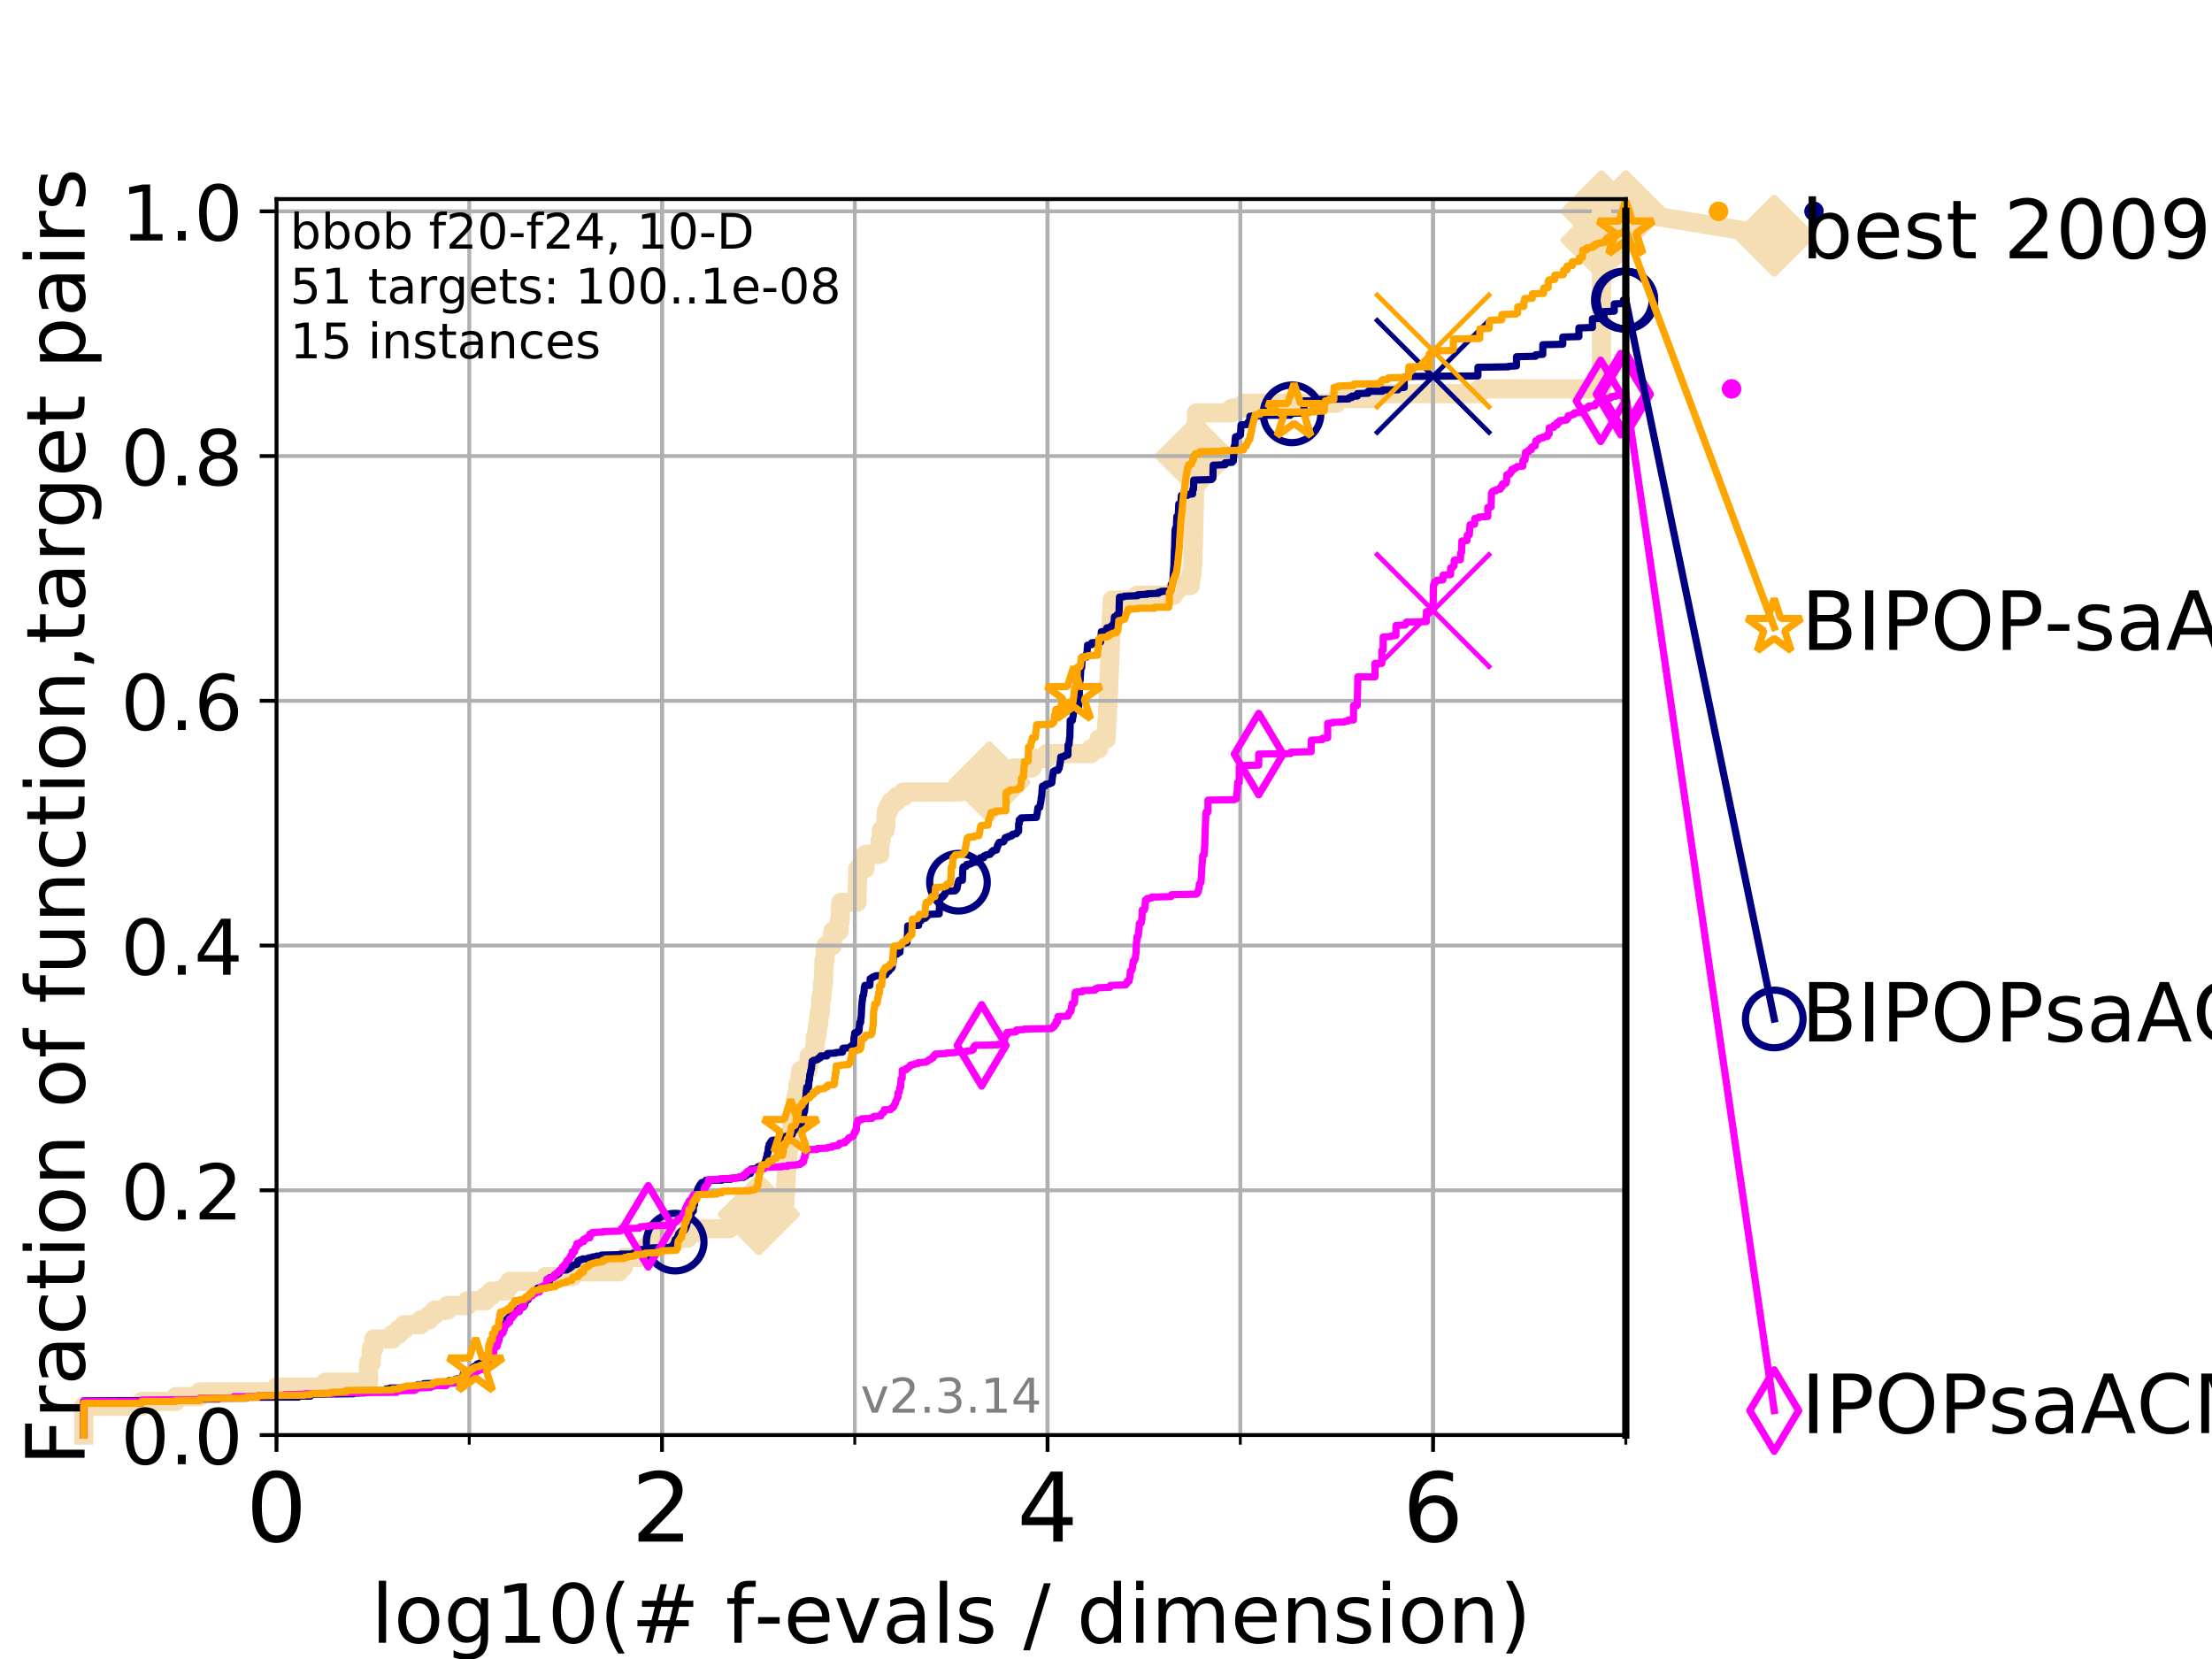 <?xml version="1.0" encoding="utf-8" standalone="no"?>
<!DOCTYPE svg PUBLIC "-//W3C//DTD SVG 1.1//EN"
  "http://www.w3.org/Graphics/SVG/1.1/DTD/svg11.dtd">
<!-- Created with matplotlib (https://matplotlib.org/) -->
<svg height="345.6pt" version="1.1" viewBox="0 0 460.8 345.6" width="460.8pt" xmlns="http://www.w3.org/2000/svg" xmlns:xlink="http://www.w3.org/1999/xlink">
 <defs>
  <style type="text/css">
*{stroke-linecap:butt;stroke-linejoin:round;}
  </style>
 </defs>
 <g id="figure_1">
  <g id="patch_1">
   <path d="M 0 345.6 
L 460.8 345.6 
L 460.8 0 
L 0 0 
z
" style="fill:#ffffff;"/>
  </g>
  <g id="axes_1">
   <g id="patch_2">
    <path d="M 57.6 298.944 
L 338.688 298.944 
L 338.688 41.472 
L 57.6 41.472 
z
" style="fill:#ffffff;"/>
   </g>
   <g id="line2d_1">
    <path d="M 17.445 298.944 
L 17.445 292.946 
L 29.533 292.946 
L 29.533 291.946 
L 36.604 291.946 
L 36.604 290.946 
L 41.621 290.946 
L 41.621 289.947 
L 57.6 289.947 
L 57.6 288.947 
L 67.851 288.947 
L 67.851 287.947 
L 76.759 287.947 
L 76.759 283.949 
L 77.331 283.949 
L 77.331 280.949 
L 77.885 280.949 
L 77.885 278.95 
L 81.776 278.95 
L 81.776 277.95 
L 83.037 277.95 
L 83.037 276.951 
L 84.213 276.951 
L 84.213 275.951 
L 87.644 275.951 
L 87.644 274.951 
L 89.419 274.951 
L 89.419 273.952 
L 90.509 273.952 
L 90.509 272.952 
L 93.197 272.952 
L 93.197 271.952 
L 97.403 271.952 
L 97.403 270.952 
L 101.223 270.952 
L 101.223 269.953 
L 102.331 269.953 
L 102.331 268.953 
L 105.398 268.953 
L 105.398 267.953 
L 106.169 267.953 
L 106.169 266.954 
L 113.595 266.954 
L 113.595 265.954 
L 119.25 265.954 
L 119.25 264.954 
L 128.886 264.954 
L 128.886 263.955 
L 129.881 263.955 
L 129.881 262.955 
L 130.101 262.955 
L 130.101 261.955 
L 133.33 261.955 
L 133.33 260.956 
L 134.279 260.956 
L 134.279 259.956 
L 135.26 259.956 
L 135.26 258.956 
L 136.362 258.956 
L 136.362 257.956 
L 143.26 257.956 
L 143.26 256.957 
L 144.534 256.957 
L 144.534 255.957 
L 151.944 255.957 
L 151.944 254.957 
L 156.04 254.957 
L 156.108 252.958 
L 158.092 252.958 
L 158.092 251.958 
L 159.242 251.958 
L 159.242 250.959 
L 163.477 250.959 
L 163.578 248.959 
L 163.606 248.959 
L 163.634 246.96 
L 163.717 246.96 
L 163.828 243.961 
L 163.867 243.961 
L 163.934 241.961 
L 164.09 241.961 
L 164.199 238.962 
L 164.46 238.962 
L 164.543 236.963 
L 164.592 236.963 
L 164.592 235.963 
L 164.903 235.963 
L 164.992 233.964 
L 165.106 233.964 
L 165.106 232.964 
L 165.281 232.964 
L 165.281 231.964 
L 165.469 231.964 
L 165.469 230.965 
L 165.615 230.965 
L 165.701 228.965 
L 165.947 228.965 
L 165.947 227.966 
L 166.148 227.966 
L 166.235 225.966 
L 166.561 225.966 
L 166.561 224.966 
L 166.689 224.966 
L 166.689 223.967 
L 166.803 223.967 
L 166.803 222.967 
L 168.257 222.967 
L 168.257 221.967 
L 168.494 221.967 
L 168.576 219.968 
L 169.443 219.968 
L 169.443 218.968 
L 169.724 218.968 
L 169.831 216.969 
L 169.878 216.969 
L 169.878 215.969 
L 170.155 215.969 
L 170.248 213.97 
L 170.433 213.97 
L 170.433 212.97 
L 170.559 212.97 
L 170.559 211.97 
L 170.671 211.97 
L 170.671 210.971 
L 170.873 210.971 
L 170.952 208.971 
L 170.991 208.971 
L 170.991 207.972 
L 171.196 207.972 
L 171.196 206.972 
L 171.31 206.972 
L 171.335 204.972 
L 171.534 204.972 
L 171.62 200.974 
L 171.656 200.974 
L 171.656 199.974 
L 171.891 199.974 
L 171.921 197.975 
L 172.066 197.975 
L 172.066 196.975 
L 173.406 196.975 
L 173.486 193.976 
L 174.789 193.976 
L 174.808 191.976 
L 175.007 191.976 
L 175.082 188.977 
L 175.175 188.977 
L 175.175 187.978 
L 178.534 187.978 
L 178.624 182.979 
L 178.668 182.979 
L 178.68 180.98 
L 180.201 180.98 
L 180.281 177.981 
L 183.266 177.981 
L 183.341 174.982 
L 183.573 174.982 
L 183.606 172.982 
L 184.368 172.982 
L 184.368 171.982 
L 184.52 171.982 
L 184.606 169.983 
L 184.655 169.983 
L 184.655 168.983 
L 185.063 168.983 
L 185.063 167.984 
L 185.626 167.984 
L 185.626 166.984 
L 186.72 166.984 
L 186.72 165.984 
L 188.185 165.984 
L 188.185 164.985 
L 199.957 164.985 
L 199.957 163.985 
L 202.857 163.985 
L 202.857 162.985 
L 206.107 162.985 
L 206.107 161.985 
L 210.672 161.985 
L 210.672 160.986 
L 211.2 160.986 
L 211.2 159.986 
L 215.022 159.986 
L 215.022 158.986 
L 215.446 158.986 
L 215.446 157.987 
L 218.004 157.987 
L 218.004 156.987 
L 227.274 156.987 
L 227.274 155.987 
L 228.846 155.987 
L 228.921 153.988 
L 230.421 153.988 
L 230.471 151.989 
L 230.534 151.989 
L 230.613 149.989 
L 230.672 149.989 
L 230.771 146.99 
L 230.812 146.99 
L 230.907 143.991 
L 230.946 143.991 
L 231.026 140.992 
L 231.071 140.992 
L 231.16 137.993 
L 231.19 137.993 
L 231.274 134.994 
L 231.307 134.994 
L 231.416 130.995 
L 231.45 130.995 
L 231.548 127.996 
L 231.598 127.996 
L 231.681 124.997 
L 236.862 124.997 
L 236.862 123.997 
L 244.526 123.997 
L 244.526 122.997 
L 245.241 122.997 
L 245.241 121.998 
L 247.952 121.998 
L 247.952 120.998 
L 248.064 120.998 
L 248.064 119.998 
L 248.264 119.998 
L 248.359 117.999 
L 248.464 117.999 
L 248.551 114 
L 248.592 114 
L 248.696 109.002 
L 248.719 109.002 
L 248.801 105.003 
L 248.832 105.003 
L 248.93 100.004 
L 248.948 100.004 
L 249.056 95.006 
L 249.079 95.006 
L 249.175 90.007 
L 249.202 90.007 
L 249.267 86.009 
L 256.629 86.009 
L 256.629 85.009 
L 259.144 85.009 
L 259.144 84.009 
L 278.38 84.009 
L 278.38 83.009 
L 286.359 83.009 
L 286.359 82.01 
L 308.171 82.01 
L 308.171 81.01 
L 333.612 81.01 
L 333.62 44.021 
L 338.688 44.021 
L 338.688 44.021 
" style="fill:none;stroke:#f5deb3;stroke-linecap:square;stroke-width:4;"/>
   </g>
   <g id="line2d_2">
    <defs>
     <path d="M -0 7.778 
L 7.778 0 
L 0 -7.778 
L -7.778 -0 
z
" id="m04bf09e9f0" style="stroke:#f5deb3;stroke-linejoin:miter;stroke-width:1.5;"/>
    </defs>
    <g>
     <use style="fill:#f5deb3;stroke:#f5deb3;stroke-linejoin:miter;stroke-width:1.5;" x="158.092" xlink:href="#m04bf09e9f0" y="252.958"/>
     <use style="fill:#f5deb3;stroke:#f5deb3;stroke-linejoin:miter;stroke-width:1.5;" x="206.107" xlink:href="#m04bf09e9f0" y="162.985"/>
     <use style="fill:#f5deb3;stroke:#f5deb3;stroke-linejoin:miter;stroke-width:1.5;" x="249.079" xlink:href="#m04bf09e9f0" y="95.006"/>
     <use style="fill:#f5deb3;stroke:#f5deb3;stroke-linejoin:miter;stroke-width:1.5;" x="333.619" xlink:href="#m04bf09e9f0" y="50.019"/>
     <use style="fill:#f5deb3;stroke:#f5deb3;stroke-linejoin:miter;stroke-width:1.5;" x="333.62" xlink:href="#m04bf09e9f0" y="44.021"/>
     <use style="fill:#f5deb3;stroke:#f5deb3;stroke-linejoin:miter;stroke-width:1.5;" x="338.688" xlink:href="#m04bf09e9f0" y="44.021"/>
    </g>
   </g>
   <g id="line2d_3">
    <path style="fill:none;stroke:#f5deb3;stroke-linecap:square;stroke-width:4;"/>
    <g/>
   </g>
   <g id="line2d_4">
    <path d="M 338.688 44.021 
L 369.608 49.12 
" style="fill:none;stroke:#f5deb3;stroke-linecap:square;stroke-width:4;"/>
    <g>
     <use style="fill:#f5deb3;stroke:#f5deb3;stroke-linejoin:miter;stroke-width:1.5;" x="338.688" xlink:href="#m04bf09e9f0" y="44.021"/>
     <use style="fill:#f5deb3;stroke:#f5deb3;stroke-linejoin:miter;stroke-width:1.5;" x="369.608" xlink:href="#m04bf09e9f0" y="49.12"/>
    </g>
   </g>
   <g id="matplotlib.axis_1">
    <g id="xtick_1">
     <g id="line2d_5">
      <path clip-path="url(#pf0e5874154)" d="M 57.6 298.944 
L 57.6 41.472 
" style="fill:none;stroke:#b0b0b0;stroke-linecap:square;stroke-width:0.8;"/>
     </g>
     <g id="line2d_6">
      <defs>
       <path d="M 0 0 
L 0 3.5 
" id="m10fd5d8725" style="stroke:#000000;stroke-width:0.8;"/>
      </defs>
      <g>
       <use style="stroke:#000000;stroke-width:0.8;" x="57.6" xlink:href="#m10fd5d8725" y="298.944"/>
      </g>
     </g>
     <g id="text_1">
      <!-- 0 -->
      <defs>
       <path d="M 31.781 66.406 
Q 24.172 66.406 20.328 58.906 
Q 16.5 51.422 16.5 36.375 
Q 16.5 21.391 20.328 13.891 
Q 24.172 6.391 31.781 6.391 
Q 39.453 6.391 43.281 13.891 
Q 47.125 21.391 47.125 36.375 
Q 47.125 51.422 43.281 58.906 
Q 39.453 66.406 31.781 66.406 
z
M 31.781 74.219 
Q 44.047 74.219 50.516 64.516 
Q 56.984 54.828 56.984 36.375 
Q 56.984 17.969 50.516 8.266 
Q 44.047 -1.422 31.781 -1.422 
Q 19.531 -1.422 13.062 8.266 
Q 6.594 17.969 6.594 36.375 
Q 6.594 54.828 13.062 64.516 
Q 19.531 74.219 31.781 74.219 
z
" id="DejaVuSans-48"/>
      </defs>
      <g transform="translate(51.237 321.141)scale(0.2 -0.2)">
       <use xlink:href="#DejaVuSans-48"/>
      </g>
     </g>
    </g>
    <g id="xtick_2">
     <g id="line2d_7">
      <path clip-path="url(#pf0e5874154)" d="M 137.911 298.944 
L 137.911 41.472 
" style="fill:none;stroke:#b0b0b0;stroke-linecap:square;stroke-width:0.8;"/>
     </g>
     <g id="line2d_8">
      <g>
       <use style="stroke:#000000;stroke-width:0.8;" x="137.911" xlink:href="#m10fd5d8725" y="298.944"/>
      </g>
     </g>
     <g id="text_2">
      <!-- 2 -->
      <defs>
       <path d="M 19.188 8.297 
L 53.609 8.297 
L 53.609 0 
L 7.328 0 
L 7.328 8.297 
Q 12.938 14.109 22.625 23.891 
Q 32.328 33.688 34.812 36.531 
Q 39.547 41.844 41.422 45.531 
Q 43.312 49.219 43.312 52.781 
Q 43.312 58.594 39.234 62.25 
Q 35.156 65.922 28.609 65.922 
Q 23.969 65.922 18.812 64.312 
Q 13.672 62.703 7.812 59.422 
L 7.812 69.391 
Q 13.766 71.781 18.938 73 
Q 24.125 74.219 28.422 74.219 
Q 39.75 74.219 46.484 68.547 
Q 53.219 62.891 53.219 53.422 
Q 53.219 48.922 51.531 44.891 
Q 49.859 40.875 45.406 35.406 
Q 44.188 33.984 37.641 27.219 
Q 31.109 20.453 19.188 8.297 
z
" id="DejaVuSans-50"/>
      </defs>
      <g transform="translate(131.548 321.141)scale(0.2 -0.2)">
       <use xlink:href="#DejaVuSans-50"/>
      </g>
     </g>
    </g>
    <g id="xtick_3">
     <g id="line2d_9">
      <path clip-path="url(#pf0e5874154)" d="M 218.222 298.944 
L 218.222 41.472 
" style="fill:none;stroke:#b0b0b0;stroke-linecap:square;stroke-width:0.8;"/>
     </g>
     <g id="line2d_10">
      <g>
       <use style="stroke:#000000;stroke-width:0.8;" x="218.222" xlink:href="#m10fd5d8725" y="298.944"/>
      </g>
     </g>
     <g id="text_3">
      <!-- 4 -->
      <defs>
       <path d="M 37.797 64.312 
L 12.891 25.391 
L 37.797 25.391 
z
M 35.203 72.906 
L 47.609 72.906 
L 47.609 25.391 
L 58.016 25.391 
L 58.016 17.188 
L 47.609 17.188 
L 47.609 0 
L 37.797 0 
L 37.797 17.188 
L 4.891 17.188 
L 4.891 26.703 
z
" id="DejaVuSans-52"/>
      </defs>
      <g transform="translate(211.859 321.141)scale(0.2 -0.2)">
       <use xlink:href="#DejaVuSans-52"/>
      </g>
     </g>
    </g>
    <g id="xtick_4">
     <g id="line2d_11">
      <path clip-path="url(#pf0e5874154)" d="M 298.533 298.944 
L 298.533 41.472 
" style="fill:none;stroke:#b0b0b0;stroke-linecap:square;stroke-width:0.8;"/>
     </g>
     <g id="line2d_12">
      <g>
       <use style="stroke:#000000;stroke-width:0.8;" x="298.533" xlink:href="#m10fd5d8725" y="298.944"/>
      </g>
     </g>
     <g id="text_4">
      <!-- 6 -->
      <defs>
       <path d="M 33.016 40.375 
Q 26.375 40.375 22.484 35.828 
Q 18.609 31.297 18.609 23.391 
Q 18.609 15.531 22.484 10.953 
Q 26.375 6.391 33.016 6.391 
Q 39.656 6.391 43.531 10.953 
Q 47.406 15.531 47.406 23.391 
Q 47.406 31.297 43.531 35.828 
Q 39.656 40.375 33.016 40.375 
z
M 52.594 71.297 
L 52.594 62.312 
Q 48.875 64.062 45.094 64.984 
Q 41.312 65.922 37.594 65.922 
Q 27.828 65.922 22.672 59.328 
Q 17.531 52.734 16.797 39.406 
Q 19.672 43.656 24.016 45.922 
Q 28.375 48.188 33.594 48.188 
Q 44.578 48.188 50.953 41.516 
Q 57.328 34.859 57.328 23.391 
Q 57.328 12.156 50.688 5.359 
Q 44.047 -1.422 33.016 -1.422 
Q 20.359 -1.422 13.672 8.266 
Q 6.984 17.969 6.984 36.375 
Q 6.984 53.656 15.188 63.938 
Q 23.391 74.219 37.203 74.219 
Q 40.922 74.219 44.703 73.484 
Q 48.484 72.75 52.594 71.297 
z
" id="DejaVuSans-54"/>
      </defs>
      <g transform="translate(292.17 321.141)scale(0.2 -0.2)">
       <use xlink:href="#DejaVuSans-54"/>
      </g>
     </g>
    </g>
    <g id="xtick_5">
     <g id="line2d_13">
      <path clip-path="url(#pf0e5874154)" d="M 57.6 298.944 
L 57.6 41.472 
" style="fill:none;stroke:#b0b0b0;stroke-linecap:square;stroke-width:0.8;"/>
     </g>
     <g id="line2d_14">
      <defs>
       <path d="M 0 0 
L 0 2 
" id="m924f92a4ad" style="stroke:#000000;stroke-width:0.6;"/>
      </defs>
      <g>
       <use style="stroke:#000000;stroke-width:0.6;" x="57.6" xlink:href="#m924f92a4ad" y="298.944"/>
      </g>
     </g>
    </g>
    <g id="xtick_6">
     <g id="line2d_15">
      <path clip-path="url(#pf0e5874154)" d="M 97.755 298.944 
L 97.755 41.472 
" style="fill:none;stroke:#b0b0b0;stroke-linecap:square;stroke-width:0.8;"/>
     </g>
     <g id="line2d_16">
      <g>
       <use style="stroke:#000000;stroke-width:0.6;" x="97.755" xlink:href="#m924f92a4ad" y="298.944"/>
      </g>
     </g>
    </g>
    <g id="xtick_7">
     <g id="line2d_17">
      <path clip-path="url(#pf0e5874154)" d="M 137.911 298.944 
L 137.911 41.472 
" style="fill:none;stroke:#b0b0b0;stroke-linecap:square;stroke-width:0.8;"/>
     </g>
     <g id="line2d_18">
      <g>
       <use style="stroke:#000000;stroke-width:0.6;" x="137.911" xlink:href="#m924f92a4ad" y="298.944"/>
      </g>
     </g>
    </g>
    <g id="xtick_8">
     <g id="line2d_19">
      <path clip-path="url(#pf0e5874154)" d="M 178.066 298.944 
L 178.066 41.472 
" style="fill:none;stroke:#b0b0b0;stroke-linecap:square;stroke-width:0.8;"/>
     </g>
     <g id="line2d_20">
      <g>
       <use style="stroke:#000000;stroke-width:0.6;" x="178.066" xlink:href="#m924f92a4ad" y="298.944"/>
      </g>
     </g>
    </g>
    <g id="xtick_9">
     <g id="line2d_21">
      <path clip-path="url(#pf0e5874154)" d="M 218.222 298.944 
L 218.222 41.472 
" style="fill:none;stroke:#b0b0b0;stroke-linecap:square;stroke-width:0.8;"/>
     </g>
     <g id="line2d_22">
      <g>
       <use style="stroke:#000000;stroke-width:0.6;" x="218.222" xlink:href="#m924f92a4ad" y="298.944"/>
      </g>
     </g>
    </g>
    <g id="xtick_10">
     <g id="line2d_23">
      <path clip-path="url(#pf0e5874154)" d="M 258.377 298.944 
L 258.377 41.472 
" style="fill:none;stroke:#b0b0b0;stroke-linecap:square;stroke-width:0.8;"/>
     </g>
     <g id="line2d_24">
      <g>
       <use style="stroke:#000000;stroke-width:0.6;" x="258.377" xlink:href="#m924f92a4ad" y="298.944"/>
      </g>
     </g>
    </g>
    <g id="xtick_11">
     <g id="line2d_25">
      <path clip-path="url(#pf0e5874154)" d="M 298.533 298.944 
L 298.533 41.472 
" style="fill:none;stroke:#b0b0b0;stroke-linecap:square;stroke-width:0.8;"/>
     </g>
     <g id="line2d_26">
      <g>
       <use style="stroke:#000000;stroke-width:0.6;" x="298.533" xlink:href="#m924f92a4ad" y="298.944"/>
      </g>
     </g>
    </g>
    <g id="xtick_12">
     <g id="line2d_27">
      <path clip-path="url(#pf0e5874154)" d="M 338.688 298.944 
L 338.688 41.472 
" style="fill:none;stroke:#b0b0b0;stroke-linecap:square;stroke-width:0.8;"/>
     </g>
     <g id="line2d_28">
      <g>
       <use style="stroke:#000000;stroke-width:0.6;" x="338.688" xlink:href="#m924f92a4ad" y="298.944"/>
      </g>
     </g>
    </g>
    <g id="text_5">
     <!-- log10(# f-evals / dimension) -->
     <defs>
      <path d="M 9.422 75.984 
L 18.406 75.984 
L 18.406 0 
L 9.422 0 
z
" id="DejaVuSans-108"/>
      <path d="M 30.609 48.391 
Q 23.391 48.391 19.188 42.75 
Q 14.984 37.109 14.984 27.297 
Q 14.984 17.484 19.156 11.844 
Q 23.344 6.203 30.609 6.203 
Q 37.797 6.203 41.984 11.859 
Q 46.188 17.531 46.188 27.297 
Q 46.188 37.016 41.984 42.703 
Q 37.797 48.391 30.609 48.391 
z
M 30.609 56 
Q 42.328 56 49.016 48.375 
Q 55.719 40.766 55.719 27.297 
Q 55.719 13.875 49.016 6.219 
Q 42.328 -1.422 30.609 -1.422 
Q 18.844 -1.422 12.172 6.219 
Q 5.516 13.875 5.516 27.297 
Q 5.516 40.766 12.172 48.375 
Q 18.844 56 30.609 56 
z
" id="DejaVuSans-111"/>
      <path d="M 45.406 27.984 
Q 45.406 37.75 41.375 43.109 
Q 37.359 48.484 30.078 48.484 
Q 22.859 48.484 18.828 43.109 
Q 14.797 37.75 14.797 27.984 
Q 14.797 18.266 18.828 12.891 
Q 22.859 7.516 30.078 7.516 
Q 37.359 7.516 41.375 12.891 
Q 45.406 18.266 45.406 27.984 
z
M 54.391 6.781 
Q 54.391 -7.172 48.188 -13.984 
Q 42 -20.797 29.203 -20.797 
Q 24.469 -20.797 20.266 -20.094 
Q 16.062 -19.391 12.109 -17.922 
L 12.109 -9.188 
Q 16.062 -11.328 19.922 -12.344 
Q 23.781 -13.375 27.781 -13.375 
Q 36.625 -13.375 41.016 -8.766 
Q 45.406 -4.156 45.406 5.172 
L 45.406 9.625 
Q 42.625 4.781 38.281 2.391 
Q 33.938 0 27.875 0 
Q 17.828 0 11.672 7.656 
Q 5.516 15.328 5.516 27.984 
Q 5.516 40.672 11.672 48.328 
Q 17.828 56 27.875 56 
Q 33.938 56 38.281 53.609 
Q 42.625 51.219 45.406 46.391 
L 45.406 54.688 
L 54.391 54.688 
z
" id="DejaVuSans-103"/>
      <path d="M 12.406 8.297 
L 28.516 8.297 
L 28.516 63.922 
L 10.984 60.406 
L 10.984 69.391 
L 28.422 72.906 
L 38.281 72.906 
L 38.281 8.297 
L 54.391 8.297 
L 54.391 0 
L 12.406 0 
z
" id="DejaVuSans-49"/>
      <path d="M 31 75.875 
Q 24.469 64.656 21.281 53.656 
Q 18.109 42.672 18.109 31.391 
Q 18.109 20.125 21.312 9.062 
Q 24.516 -2 31 -13.188 
L 23.188 -13.188 
Q 15.875 -1.703 12.234 9.375 
Q 8.594 20.453 8.594 31.391 
Q 8.594 42.281 12.203 53.312 
Q 15.828 64.359 23.188 75.875 
z
" id="DejaVuSans-40"/>
      <path d="M 51.125 44 
L 36.922 44 
L 32.812 27.688 
L 47.125 27.688 
z
M 43.797 71.781 
L 38.719 51.516 
L 52.984 51.516 
L 58.109 71.781 
L 65.922 71.781 
L 60.891 51.516 
L 76.125 51.516 
L 76.125 44 
L 58.984 44 
L 54.984 27.688 
L 70.516 27.688 
L 70.516 20.219 
L 53.078 20.219 
L 48 0 
L 40.188 0 
L 45.219 20.219 
L 30.906 20.219 
L 25.875 0 
L 18.016 0 
L 23.094 20.219 
L 7.719 20.219 
L 7.719 27.688 
L 24.906 27.688 
L 29 44 
L 13.281 44 
L 13.281 51.516 
L 30.906 51.516 
L 35.891 71.781 
z
" id="DejaVuSans-35"/>
      <path id="DejaVuSans-32"/>
      <path d="M 37.109 75.984 
L 37.109 68.5 
L 28.516 68.5 
Q 23.688 68.5 21.797 66.547 
Q 19.922 64.594 19.922 59.516 
L 19.922 54.688 
L 34.719 54.688 
L 34.719 47.703 
L 19.922 47.703 
L 19.922 0 
L 10.891 0 
L 10.891 47.703 
L 2.297 47.703 
L 2.297 54.688 
L 10.891 54.688 
L 10.891 58.5 
Q 10.891 67.625 15.141 71.797 
Q 19.391 75.984 28.609 75.984 
z
" id="DejaVuSans-102"/>
      <path d="M 4.891 31.391 
L 31.203 31.391 
L 31.203 23.391 
L 4.891 23.391 
z
" id="DejaVuSans-45"/>
      <path d="M 56.203 29.594 
L 56.203 25.203 
L 14.891 25.203 
Q 15.484 15.922 20.484 11.062 
Q 25.484 6.203 34.422 6.203 
Q 39.594 6.203 44.453 7.469 
Q 49.312 8.734 54.109 11.281 
L 54.109 2.781 
Q 49.266 0.734 44.188 -0.344 
Q 39.109 -1.422 33.891 -1.422 
Q 20.797 -1.422 13.156 6.188 
Q 5.516 13.812 5.516 26.812 
Q 5.516 40.234 12.766 48.109 
Q 20.016 56 32.328 56 
Q 43.359 56 49.781 48.891 
Q 56.203 41.797 56.203 29.594 
z
M 47.219 32.234 
Q 47.125 39.594 43.094 43.984 
Q 39.062 48.391 32.422 48.391 
Q 24.906 48.391 20.391 44.141 
Q 15.875 39.891 15.188 32.172 
z
" id="DejaVuSans-101"/>
      <path d="M 2.984 54.688 
L 12.5 54.688 
L 29.594 8.797 
L 46.688 54.688 
L 56.203 54.688 
L 35.688 0 
L 23.484 0 
z
" id="DejaVuSans-118"/>
      <path d="M 34.281 27.484 
Q 23.391 27.484 19.188 25 
Q 14.984 22.516 14.984 16.5 
Q 14.984 11.719 18.141 8.906 
Q 21.297 6.109 26.703 6.109 
Q 34.188 6.109 38.703 11.406 
Q 43.219 16.703 43.219 25.484 
L 43.219 27.484 
z
M 52.203 31.203 
L 52.203 0 
L 43.219 0 
L 43.219 8.297 
Q 40.141 3.328 35.547 0.953 
Q 30.953 -1.422 24.312 -1.422 
Q 15.922 -1.422 10.953 3.297 
Q 6 8.016 6 15.922 
Q 6 25.141 12.172 29.828 
Q 18.359 34.516 30.609 34.516 
L 43.219 34.516 
L 43.219 35.406 
Q 43.219 41.609 39.141 45 
Q 35.062 48.391 27.688 48.391 
Q 23 48.391 18.547 47.266 
Q 14.109 46.141 10.016 43.891 
L 10.016 52.203 
Q 14.938 54.109 19.578 55.047 
Q 24.219 56 28.609 56 
Q 40.484 56 46.344 49.844 
Q 52.203 43.703 52.203 31.203 
z
" id="DejaVuSans-97"/>
      <path d="M 44.281 53.078 
L 44.281 44.578 
Q 40.484 46.531 36.375 47.5 
Q 32.281 48.484 27.875 48.484 
Q 21.188 48.484 17.844 46.438 
Q 14.5 44.391 14.5 40.281 
Q 14.5 37.156 16.891 35.375 
Q 19.281 33.594 26.516 31.984 
L 29.594 31.297 
Q 39.156 29.25 43.188 25.516 
Q 47.219 21.781 47.219 15.094 
Q 47.219 7.469 41.188 3.016 
Q 35.156 -1.422 24.609 -1.422 
Q 20.219 -1.422 15.453 -0.562 
Q 10.688 0.297 5.422 2 
L 5.422 11.281 
Q 10.406 8.688 15.234 7.391 
Q 20.062 6.109 24.812 6.109 
Q 31.156 6.109 34.562 8.281 
Q 37.984 10.453 37.984 14.406 
Q 37.984 18.062 35.516 20.016 
Q 33.062 21.969 24.703 23.781 
L 21.578 24.516 
Q 13.234 26.266 9.516 29.906 
Q 5.812 33.547 5.812 39.891 
Q 5.812 47.609 11.281 51.797 
Q 16.75 56 26.812 56 
Q 31.781 56 36.172 55.266 
Q 40.578 54.547 44.281 53.078 
z
" id="DejaVuSans-115"/>
      <path d="M 25.391 72.906 
L 33.688 72.906 
L 8.297 -9.281 
L 0 -9.281 
z
" id="DejaVuSans-47"/>
      <path d="M 45.406 46.391 
L 45.406 75.984 
L 54.391 75.984 
L 54.391 0 
L 45.406 0 
L 45.406 8.203 
Q 42.578 3.328 38.25 0.953 
Q 33.938 -1.422 27.875 -1.422 
Q 17.969 -1.422 11.734 6.484 
Q 5.516 14.406 5.516 27.297 
Q 5.516 40.188 11.734 48.094 
Q 17.969 56 27.875 56 
Q 33.938 56 38.25 53.625 
Q 42.578 51.266 45.406 46.391 
z
M 14.797 27.297 
Q 14.797 17.391 18.875 11.75 
Q 22.953 6.109 30.078 6.109 
Q 37.203 6.109 41.297 11.75 
Q 45.406 17.391 45.406 27.297 
Q 45.406 37.203 41.297 42.844 
Q 37.203 48.484 30.078 48.484 
Q 22.953 48.484 18.875 42.844 
Q 14.797 37.203 14.797 27.297 
z
" id="DejaVuSans-100"/>
      <path d="M 9.422 54.688 
L 18.406 54.688 
L 18.406 0 
L 9.422 0 
z
M 9.422 75.984 
L 18.406 75.984 
L 18.406 64.594 
L 9.422 64.594 
z
" id="DejaVuSans-105"/>
      <path d="M 52 44.188 
Q 55.375 50.25 60.062 53.125 
Q 64.75 56 71.094 56 
Q 79.641 56 84.281 50.016 
Q 88.922 44.047 88.922 33.016 
L 88.922 0 
L 79.891 0 
L 79.891 32.719 
Q 79.891 40.578 77.094 44.375 
Q 74.312 48.188 68.609 48.188 
Q 61.625 48.188 57.562 43.547 
Q 53.516 38.922 53.516 30.906 
L 53.516 0 
L 44.484 0 
L 44.484 32.719 
Q 44.484 40.625 41.703 44.406 
Q 38.922 48.188 33.109 48.188 
Q 26.219 48.188 22.156 43.531 
Q 18.109 38.875 18.109 30.906 
L 18.109 0 
L 9.078 0 
L 9.078 54.688 
L 18.109 54.688 
L 18.109 46.188 
Q 21.188 51.219 25.484 53.609 
Q 29.781 56 35.688 56 
Q 41.656 56 45.828 52.969 
Q 50 49.953 52 44.188 
z
" id="DejaVuSans-109"/>
      <path d="M 54.891 33.016 
L 54.891 0 
L 45.906 0 
L 45.906 32.719 
Q 45.906 40.484 42.875 44.328 
Q 39.844 48.188 33.797 48.188 
Q 26.516 48.188 22.312 43.547 
Q 18.109 38.922 18.109 30.906 
L 18.109 0 
L 9.078 0 
L 9.078 54.688 
L 18.109 54.688 
L 18.109 46.188 
Q 21.344 51.125 25.703 53.562 
Q 30.078 56 35.797 56 
Q 45.219 56 50.047 50.172 
Q 54.891 44.344 54.891 33.016 
z
" id="DejaVuSans-110"/>
      <path d="M 8.016 75.875 
L 15.828 75.875 
Q 23.141 64.359 26.781 53.312 
Q 30.422 42.281 30.422 31.391 
Q 30.422 20.453 26.781 9.375 
Q 23.141 -1.703 15.828 -13.188 
L 8.016 -13.188 
Q 14.5 -2 17.703 9.062 
Q 20.906 20.125 20.906 31.391 
Q 20.906 42.672 17.703 53.656 
Q 14.5 64.656 8.016 75.875 
z
" id="DejaVuSans-41"/>
     </defs>
     <g transform="translate(77.303 342.218)scale(0.17 -0.17)">
      <use xlink:href="#DejaVuSans-108"/>
      <use x="27.783" xlink:href="#DejaVuSans-111"/>
      <use x="88.965" xlink:href="#DejaVuSans-103"/>
      <use x="152.441" xlink:href="#DejaVuSans-49"/>
      <use x="216.064" xlink:href="#DejaVuSans-48"/>
      <use x="279.688" xlink:href="#DejaVuSans-40"/>
      <use x="318.701" xlink:href="#DejaVuSans-35"/>
      <use x="402.49" xlink:href="#DejaVuSans-32"/>
      <use x="434.277" xlink:href="#DejaVuSans-102"/>
      <use x="469.404" xlink:href="#DejaVuSans-45"/>
      <use x="505.488" xlink:href="#DejaVuSans-101"/>
      <use x="567.012" xlink:href="#DejaVuSans-118"/>
      <use x="626.191" xlink:href="#DejaVuSans-97"/>
      <use x="687.471" xlink:href="#DejaVuSans-108"/>
      <use x="715.254" xlink:href="#DejaVuSans-115"/>
      <use x="767.354" xlink:href="#DejaVuSans-32"/>
      <use x="799.141" xlink:href="#DejaVuSans-47"/>
      <use x="832.832" xlink:href="#DejaVuSans-32"/>
      <use x="864.619" xlink:href="#DejaVuSans-100"/>
      <use x="928.096" xlink:href="#DejaVuSans-105"/>
      <use x="955.879" xlink:href="#DejaVuSans-109"/>
      <use x="1053.291" xlink:href="#DejaVuSans-101"/>
      <use x="1114.814" xlink:href="#DejaVuSans-110"/>
      <use x="1178.193" xlink:href="#DejaVuSans-115"/>
      <use x="1230.293" xlink:href="#DejaVuSans-105"/>
      <use x="1258.076" xlink:href="#DejaVuSans-111"/>
      <use x="1319.258" xlink:href="#DejaVuSans-110"/>
      <use x="1382.637" xlink:href="#DejaVuSans-41"/>
     </g>
    </g>
   </g>
   <g id="matplotlib.axis_2">
    <g id="ytick_1">
     <g id="line2d_29">
      <path clip-path="url(#pf0e5874154)" d="M 57.6 298.944 
L 338.688 298.944 
" style="fill:none;stroke:#b0b0b0;stroke-linecap:square;stroke-width:0.8;"/>
     </g>
     <g id="line2d_30">
      <defs>
       <path d="M 0 0 
L -3.5 0 
" id="m629f577afc" style="stroke:#000000;stroke-width:0.8;"/>
      </defs>
      <g>
       <use style="stroke:#000000;stroke-width:0.8;" x="57.6" xlink:href="#m629f577afc" y="298.944"/>
      </g>
     </g>
     <g id="text_6">
      <!-- 0.0 -->
      <defs>
       <path d="M 10.688 12.406 
L 21 12.406 
L 21 0 
L 10.688 0 
z
" id="DejaVuSans-46"/>
      </defs>
      <g transform="translate(25.155 305.023)scale(0.16 -0.16)">
       <use xlink:href="#DejaVuSans-48"/>
       <use x="63.623" xlink:href="#DejaVuSans-46"/>
       <use x="95.41" xlink:href="#DejaVuSans-48"/>
      </g>
     </g>
    </g>
    <g id="ytick_2">
     <g id="line2d_31">
      <path clip-path="url(#pf0e5874154)" d="M 57.6 247.959 
L 338.688 247.959 
" style="fill:none;stroke:#b0b0b0;stroke-linecap:square;stroke-width:0.8;"/>
     </g>
     <g id="line2d_32">
      <g>
       <use style="stroke:#000000;stroke-width:0.8;" x="57.6" xlink:href="#m629f577afc" y="247.959"/>
      </g>
     </g>
     <g id="text_7">
      <!-- 0.2 -->
      <g transform="translate(25.155 254.038)scale(0.16 -0.16)">
       <use xlink:href="#DejaVuSans-48"/>
       <use x="63.623" xlink:href="#DejaVuSans-46"/>
       <use x="95.41" xlink:href="#DejaVuSans-50"/>
      </g>
     </g>
    </g>
    <g id="ytick_3">
     <g id="line2d_33">
      <path clip-path="url(#pf0e5874154)" d="M 57.6 196.975 
L 338.688 196.975 
" style="fill:none;stroke:#b0b0b0;stroke-linecap:square;stroke-width:0.8;"/>
     </g>
     <g id="line2d_34">
      <g>
       <use style="stroke:#000000;stroke-width:0.8;" x="57.6" xlink:href="#m629f577afc" y="196.975"/>
      </g>
     </g>
     <g id="text_8">
      <!-- 0.4 -->
      <g transform="translate(25.155 203.054)scale(0.16 -0.16)">
       <use xlink:href="#DejaVuSans-48"/>
       <use x="63.623" xlink:href="#DejaVuSans-46"/>
       <use x="95.41" xlink:href="#DejaVuSans-52"/>
      </g>
     </g>
    </g>
    <g id="ytick_4">
     <g id="line2d_35">
      <path clip-path="url(#pf0e5874154)" d="M 57.6 145.99 
L 338.688 145.99 
" style="fill:none;stroke:#b0b0b0;stroke-linecap:square;stroke-width:0.8;"/>
     </g>
     <g id="line2d_36">
      <g>
       <use style="stroke:#000000;stroke-width:0.8;" x="57.6" xlink:href="#m629f577afc" y="145.99"/>
      </g>
     </g>
     <g id="text_9">
      <!-- 0.6 -->
      <g transform="translate(25.155 152.069)scale(0.16 -0.16)">
       <use xlink:href="#DejaVuSans-48"/>
       <use x="63.623" xlink:href="#DejaVuSans-46"/>
       <use x="95.41" xlink:href="#DejaVuSans-54"/>
      </g>
     </g>
    </g>
    <g id="ytick_5">
     <g id="line2d_37">
      <path clip-path="url(#pf0e5874154)" d="M 57.6 95.006 
L 338.688 95.006 
" style="fill:none;stroke:#b0b0b0;stroke-linecap:square;stroke-width:0.8;"/>
     </g>
     <g id="line2d_38">
      <g>
       <use style="stroke:#000000;stroke-width:0.8;" x="57.6" xlink:href="#m629f577afc" y="95.006"/>
      </g>
     </g>
     <g id="text_10">
      <!-- 0.8 -->
      <defs>
       <path d="M 31.781 34.625 
Q 24.75 34.625 20.719 30.859 
Q 16.703 27.094 16.703 20.516 
Q 16.703 13.922 20.719 10.156 
Q 24.75 6.391 31.781 6.391 
Q 38.812 6.391 42.859 10.172 
Q 46.922 13.969 46.922 20.516 
Q 46.922 27.094 42.891 30.859 
Q 38.875 34.625 31.781 34.625 
z
M 21.922 38.812 
Q 15.578 40.375 12.031 44.719 
Q 8.5 49.078 8.5 55.328 
Q 8.5 64.062 14.719 69.141 
Q 20.953 74.219 31.781 74.219 
Q 42.672 74.219 48.875 69.141 
Q 55.078 64.062 55.078 55.328 
Q 55.078 49.078 51.531 44.719 
Q 48 40.375 41.703 38.812 
Q 48.828 37.156 52.797 32.312 
Q 56.781 27.484 56.781 20.516 
Q 56.781 9.906 50.312 4.234 
Q 43.844 -1.422 31.781 -1.422 
Q 19.734 -1.422 13.25 4.234 
Q 6.781 9.906 6.781 20.516 
Q 6.781 27.484 10.781 32.312 
Q 14.797 37.156 21.922 38.812 
z
M 18.312 54.391 
Q 18.312 48.734 21.844 45.562 
Q 25.391 42.391 31.781 42.391 
Q 38.141 42.391 41.719 45.562 
Q 45.312 48.734 45.312 54.391 
Q 45.312 60.062 41.719 63.234 
Q 38.141 66.406 31.781 66.406 
Q 25.391 66.406 21.844 63.234 
Q 18.312 60.062 18.312 54.391 
z
" id="DejaVuSans-56"/>
      </defs>
      <g transform="translate(25.155 101.085)scale(0.16 -0.16)">
       <use xlink:href="#DejaVuSans-48"/>
       <use x="63.623" xlink:href="#DejaVuSans-46"/>
       <use x="95.41" xlink:href="#DejaVuSans-56"/>
      </g>
     </g>
    </g>
    <g id="ytick_6">
     <g id="line2d_39">
      <path clip-path="url(#pf0e5874154)" d="M 57.6 44.021 
L 338.688 44.021 
" style="fill:none;stroke:#b0b0b0;stroke-linecap:square;stroke-width:0.8;"/>
     </g>
     <g id="line2d_40">
      <g>
       <use style="stroke:#000000;stroke-width:0.8;" x="57.6" xlink:href="#m629f577afc" y="44.021"/>
      </g>
     </g>
     <g id="text_11">
      <!-- 1.0 -->
      <g transform="translate(25.155 50.1)scale(0.16 -0.16)">
       <use xlink:href="#DejaVuSans-49"/>
       <use x="63.623" xlink:href="#DejaVuSans-46"/>
       <use x="95.41" xlink:href="#DejaVuSans-48"/>
      </g>
     </g>
    </g>
    <g id="text_12">
     <!-- Fraction of function,target pairs -->
     <defs>
      <path d="M 9.812 72.906 
L 51.703 72.906 
L 51.703 64.594 
L 19.672 64.594 
L 19.672 43.109 
L 48.578 43.109 
L 48.578 34.812 
L 19.672 34.812 
L 19.672 0 
L 9.812 0 
z
" id="DejaVuSans-70"/>
      <path d="M 41.109 46.297 
Q 39.594 47.172 37.812 47.578 
Q 36.031 48 33.891 48 
Q 26.266 48 22.188 43.047 
Q 18.109 38.094 18.109 28.812 
L 18.109 0 
L 9.078 0 
L 9.078 54.688 
L 18.109 54.688 
L 18.109 46.188 
Q 20.953 51.172 25.484 53.578 
Q 30.031 56 36.531 56 
Q 37.453 56 38.578 55.875 
Q 39.703 55.766 41.062 55.516 
z
" id="DejaVuSans-114"/>
      <path d="M 48.781 52.594 
L 48.781 44.188 
Q 44.969 46.297 41.141 47.344 
Q 37.312 48.391 33.406 48.391 
Q 24.656 48.391 19.812 42.844 
Q 14.984 37.312 14.984 27.297 
Q 14.984 17.281 19.812 11.734 
Q 24.656 6.203 33.406 6.203 
Q 37.312 6.203 41.141 7.25 
Q 44.969 8.297 48.781 10.406 
L 48.781 2.094 
Q 45.016 0.344 40.984 -0.531 
Q 36.969 -1.422 32.422 -1.422 
Q 20.062 -1.422 12.781 6.344 
Q 5.516 14.109 5.516 27.297 
Q 5.516 40.672 12.859 48.328 
Q 20.219 56 33.016 56 
Q 37.156 56 41.109 55.141 
Q 45.062 54.297 48.781 52.594 
z
" id="DejaVuSans-99"/>
      <path d="M 18.312 70.219 
L 18.312 54.688 
L 36.812 54.688 
L 36.812 47.703 
L 18.312 47.703 
L 18.312 18.016 
Q 18.312 11.328 20.141 9.422 
Q 21.969 7.516 27.594 7.516 
L 36.812 7.516 
L 36.812 0 
L 27.594 0 
Q 17.188 0 13.234 3.875 
Q 9.281 7.766 9.281 18.016 
L 9.281 47.703 
L 2.688 47.703 
L 2.688 54.688 
L 9.281 54.688 
L 9.281 70.219 
z
" id="DejaVuSans-116"/>
      <path d="M 8.5 21.578 
L 8.5 54.688 
L 17.484 54.688 
L 17.484 21.922 
Q 17.484 14.156 20.5 10.266 
Q 23.531 6.391 29.594 6.391 
Q 36.859 6.391 41.078 11.031 
Q 45.312 15.672 45.312 23.688 
L 45.312 54.688 
L 54.297 54.688 
L 54.297 0 
L 45.312 0 
L 45.312 8.406 
Q 42.047 3.422 37.719 1 
Q 33.406 -1.422 27.688 -1.422 
Q 18.266 -1.422 13.375 4.438 
Q 8.5 10.297 8.5 21.578 
z
M 31.109 56 
z
" id="DejaVuSans-117"/>
      <path d="M 11.719 12.406 
L 22.016 12.406 
L 22.016 4 
L 14.016 -11.625 
L 7.719 -11.625 
L 11.719 4 
z
" id="DejaVuSans-44"/>
      <path d="M 18.109 8.203 
L 18.109 -20.797 
L 9.078 -20.797 
L 9.078 54.688 
L 18.109 54.688 
L 18.109 46.391 
Q 20.953 51.266 25.266 53.625 
Q 29.594 56 35.594 56 
Q 45.562 56 51.781 48.094 
Q 58.016 40.188 58.016 27.297 
Q 58.016 14.406 51.781 6.484 
Q 45.562 -1.422 35.594 -1.422 
Q 29.594 -1.422 25.266 0.953 
Q 20.953 3.328 18.109 8.203 
z
M 48.688 27.297 
Q 48.688 37.203 44.609 42.844 
Q 40.531 48.484 33.406 48.484 
Q 26.266 48.484 22.188 42.844 
Q 18.109 37.203 18.109 27.297 
Q 18.109 17.391 22.188 11.75 
Q 26.266 6.109 33.406 6.109 
Q 40.531 6.109 44.609 11.75 
Q 48.688 17.391 48.688 27.297 
z
" id="DejaVuSans-112"/>
     </defs>
     <g transform="translate(17.62 305.347)rotate(-90)scale(0.17 -0.17)">
      <use xlink:href="#DejaVuSans-70"/>
      <use x="57.41" xlink:href="#DejaVuSans-114"/>
      <use x="98.523" xlink:href="#DejaVuSans-97"/>
      <use x="159.803" xlink:href="#DejaVuSans-99"/>
      <use x="214.783" xlink:href="#DejaVuSans-116"/>
      <use x="253.992" xlink:href="#DejaVuSans-105"/>
      <use x="281.775" xlink:href="#DejaVuSans-111"/>
      <use x="342.957" xlink:href="#DejaVuSans-110"/>
      <use x="406.336" xlink:href="#DejaVuSans-32"/>
      <use x="438.123" xlink:href="#DejaVuSans-111"/>
      <use x="499.305" xlink:href="#DejaVuSans-102"/>
      <use x="534.51" xlink:href="#DejaVuSans-32"/>
      <use x="566.297" xlink:href="#DejaVuSans-102"/>
      <use x="601.502" xlink:href="#DejaVuSans-117"/>
      <use x="664.881" xlink:href="#DejaVuSans-110"/>
      <use x="728.26" xlink:href="#DejaVuSans-99"/>
      <use x="783.24" xlink:href="#DejaVuSans-116"/>
      <use x="822.449" xlink:href="#DejaVuSans-105"/>
      <use x="850.232" xlink:href="#DejaVuSans-111"/>
      <use x="911.414" xlink:href="#DejaVuSans-110"/>
      <use x="974.793" xlink:href="#DejaVuSans-44"/>
      <use x="1006.58" xlink:href="#DejaVuSans-116"/>
      <use x="1045.789" xlink:href="#DejaVuSans-97"/>
      <use x="1107.068" xlink:href="#DejaVuSans-114"/>
      <use x="1148.166" xlink:href="#DejaVuSans-103"/>
      <use x="1211.643" xlink:href="#DejaVuSans-101"/>
      <use x="1273.166" xlink:href="#DejaVuSans-116"/>
      <use x="1312.375" xlink:href="#DejaVuSans-32"/>
      <use x="1344.162" xlink:href="#DejaVuSans-112"/>
      <use x="1407.639" xlink:href="#DejaVuSans-97"/>
      <use x="1468.918" xlink:href="#DejaVuSans-105"/>
      <use x="1496.701" xlink:href="#DejaVuSans-114"/>
      <use x="1537.814" xlink:href="#DejaVuSans-115"/>
     </g>
    </g>
   </g>
   <g id="line2d_41">
    <defs>
     <path d="M 0 1.5 
C 0.398 1.5 0.779 1.342 1.061 1.061 
C 1.342 0.779 1.5 0.398 1.5 0 
C 1.5 -0.398 1.342 -0.779 1.061 -1.061 
C 0.779 -1.342 0.398 -1.5 0 -1.5 
C -0.398 -1.5 -0.779 -1.342 -1.061 -1.061 
C -1.342 -0.779 -1.5 -0.398 -1.5 0 
C -1.5 0.398 -1.342 0.779 -1.061 1.061 
C -0.779 1.342 -0.398 1.5 0 1.5 
z
" id="meaf0b4dabb" style="stroke:#f5deb3;"/>
    </defs>
    <g>
     <use style="fill:#f5deb3;stroke:#f5deb3;" x="333.62" xlink:href="#meaf0b4dabb" y="44.021"/>
     <use style="fill:#f5deb3;stroke:#f5deb3;" x="333.62" xlink:href="#meaf0b4dabb" y="44.021"/>
    </g>
   </g>
   <g id="line2d_42">
    <defs>
     <path d="M 0 1.5 
C 0.398 1.5 0.779 1.342 1.061 1.061 
C 1.342 0.779 1.5 0.398 1.5 0 
C 1.5 -0.398 1.342 -0.779 1.061 -1.061 
C 0.779 -1.342 0.398 -1.5 0 -1.5 
C -0.398 -1.5 -0.779 -1.342 -1.061 -1.061 
C -1.342 -0.779 -1.5 -0.398 -1.5 0 
C -1.5 0.398 -1.342 0.779 -1.061 1.061 
C -0.779 1.342 -0.398 1.5 0 1.5 
z
" id="m659e4f8901" style="stroke:#000080;"/>
    </defs>
    <g>
     <use style="fill:#000080;stroke:#000080;" x="377.897" xlink:href="#m659e4f8901" y="44.021"/>
     <use style="fill:#000080;stroke:#000080;" x="377.897" xlink:href="#m659e4f8901" y="44.021"/>
    </g>
   </g>
   <g id="line2d_43">
    <path d="M 17.445 298.944 
L 17.445 291.846 
L 36.604 291.746 
L 36.604 291.646 
L 41.621 291.646 
L 41.621 291.446 
L 45.512 291.446 
L 45.512 291.246 
L 51.38 291.246 
L 51.38 291.046 
L 62.175 291.046 
L 62.175 290.846 
L 64.671 290.846 
L 64.671 290.447 
L 73.579 290.347 
L 73.579 290.247 
L 76.168 290.147 
L 76.168 290.047 
L 77.331 289.947 
L 77.331 289.847 
L 79.447 289.747 
L 79.447 289.647 
L 80.416 289.647 
L 80.416 289.347 
L 81.334 289.247 
L 81.334 289.147 
L 84.588 289.147 
L 84.588 288.947 
L 87.01 288.847 
L 87.01 288.447 
L 88.256 288.447 
L 88.256 288.247 
L 90.771 288.147 
L 90.771 288.047 
L 93.422 287.947 
L 93.422 287.647 
L 94.715 287.547 
L 94.715 287.447 
L 95.125 287.447 
L 95.125 287.248 
L 96.111 287.248 
L 96.111 287.048 
L 96.301 287.048 
L 96.301 286.848 
L 96.49 286.848 
L 96.49 286.248 
L 97.224 286.148 
L 97.224 285.848 
L 98.101 285.848 
L 98.101 285.448 
L 98.271 285.448 
L 98.271 285.248 
L 98.439 285.248 
L 98.439 284.948 
L 98.606 284.948 
L 98.606 284.748 
L 98.935 284.748 
L 98.935 284.548 
L 99.418 284.448 
L 99.418 284.148 
L 99.887 284.049 
L 99.887 283.949 
L 100.493 283.849 
L 100.493 283.649 
L 101.08 283.549 
L 101.08 282.849 
L 101.366 282.749 
L 101.366 282.449 
L 101.507 282.449 
L 101.507 282.249 
L 101.647 282.249 
L 101.647 282.049 
L 101.786 282.049 
L 101.786 281.849 
L 102.06 281.749 
L 102.06 281.549 
L 102.331 281.549 
L 102.331 281.349 
L 102.597 281.349 
L 102.597 280.849 
L 102.859 280.849 
L 102.859 280.15 
L 102.989 280.15 
L 102.989 279.95 
L 103.246 279.85 
L 103.246 279.55 
L 103.498 279.45 
L 103.498 279.15 
L 103.871 279.15 
L 103.871 278.85 
L 103.993 278.85 
L 103.993 277.75 
L 104.115 277.75 
L 104.115 277.55 
L 104.235 277.55 
L 104.235 277.351 
L 104.592 277.251 
L 104.592 276.651 
L 105.057 276.551 
L 105.057 275.851 
L 105.285 275.751 
L 105.285 275.451 
L 105.51 275.351 
L 105.51 274.951 
L 105.622 274.951 
L 105.622 274.751 
L 105.843 274.751 
L 105.843 274.551 
L 106.169 274.551 
L 106.276 274.052 
L 106.906 273.952 
L 107.009 273.652 
L 107.111 273.652 
L 107.213 273.052 
L 107.314 273.052 
L 107.314 272.852 
L 107.713 272.852 
L 107.713 272.652 
L 108.389 272.552 
L 108.389 272.452 
L 108.764 272.352 
L 108.764 272.252 
L 109.04 272.252 
L 109.132 271.852 
L 109.312 271.852 
L 109.402 270.952 
L 109.668 270.952 
L 109.668 270.753 
L 110.017 270.753 
L 110.103 270.253 
L 110.274 270.253 
L 110.359 269.853 
L 110.86 269.853 
L 110.942 269.153 
L 111.023 269.153 
L 111.023 268.953 
L 111.897 268.853 
L 111.975 268.353 
L 113.311 268.253 
L 113.311 268.153 
L 113.595 268.053 
L 113.595 267.853 
L 113.874 267.753 
L 113.943 266.854 
L 114.486 266.854 
L 114.552 266.154 
L 115.333 266.054 
L 115.333 265.954 
L 115.523 265.854 
L 115.523 265.654 
L 115.959 265.654 
L 115.959 265.454 
L 116.383 265.354 
L 116.383 265.254 
L 116.503 265.254 
L 116.562 264.654 
L 118.094 264.554 
L 118.203 264.255 
L 118.629 264.255 
L 118.682 263.955 
L 119.046 263.955 
L 119.046 263.755 
L 119.25 263.655 
L 119.25 263.555 
L 119.948 263.455 
L 119.948 263.355 
L 120.239 263.355 
L 120.287 262.955 
L 120.382 262.955 
L 120.382 262.655 
L 120.806 262.555 
L 120.806 262.455 
L 121.355 262.355 
L 121.355 262.255 
L 122.573 262.255 
L 122.573 262.055 
L 123.394 261.955 
L 123.394 261.855 
L 124.293 261.755 
L 124.293 261.655 
L 125.292 261.655 
L 125.292 261.455 
L 129.291 261.355 
L 129.291 261.255 
L 131.84 261.255 
L 131.84 261.055 
L 132.446 260.956 
L 132.446 260.856 
L 132.777 260.756 
L 132.777 260.656 
L 132.894 260.656 
L 132.987 260.356 
L 134.535 260.256 
L 134.535 260.156 
L 135.82 260.056 
L 135.82 259.956 
L 139.809 259.856 
L 139.809 259.756 
L 139.98 259.756 
L 140.042 259.456 
L 140.424 259.356 
L 140.454 258.856 
L 140.649 258.756 
L 140.649 258.256 
L 140.856 258.156 
L 140.856 258.056 
L 141.163 258.056 
L 141.177 257.557 
L 141.321 257.557 
L 141.35 257.057 
L 141.493 256.957 
L 141.592 256.757 
L 141.872 256.657 
L 141.872 256.557 
L 141.997 256.557 
L 141.997 256.357 
L 142.607 256.257 
L 142.607 256.157 
L 142.753 256.057 
L 142.805 255.757 
L 142.91 255.657 
L 142.91 255.257 
L 143.067 255.257 
L 143.093 254.757 
L 143.222 254.657 
L 143.286 254.358 
L 143.528 254.258 
L 143.578 253.758 
L 143.704 253.758 
L 143.704 253.158 
L 143.952 253.158 
L 144.014 252.558 
L 144.258 252.458 
L 144.294 252.258 
L 144.439 252.258 
L 144.475 251.059 
L 144.677 250.959 
L 144.724 250.059 
L 144.924 249.959 
L 145.028 249.559 
L 145.04 249.559 
L 145.086 249.059 
L 145.201 248.959 
L 145.259 247.959 
L 145.361 247.859 
L 145.373 247.66 
L 145.486 247.66 
L 145.486 247.36 
L 145.722 247.26 
L 145.777 246.86 
L 145.943 246.76 
L 145.943 246.66 
L 146.151 246.66 
L 146.151 246.36 
L 146.781 246.26 
L 146.781 246.16 
L 147.051 246.16 
L 147.051 245.86 
L 150.353 245.86 
L 150.353 245.66 
L 152.238 245.66 
L 152.238 245.46 
L 153.89 245.36 
L 153.89 245.26 
L 154.913 245.26 
L 154.913 245.06 
L 155.4 244.96 
L 155.4 244.76 
L 155.817 244.66 
L 155.86 244.461 
L 156.334 244.461 
L 156.443 243.561 
L 157.557 243.461 
L 157.557 243.361 
L 157.904 243.261 
L 157.904 243.061 
L 158.428 242.961 
L 158.428 242.861 
L 159.176 242.861 
L 159.258 242.361 
L 159.319 242.361 
L 159.319 242.161 
L 159.436 242.161 
L 159.436 241.861 
L 159.638 241.861 
L 159.638 241.162 
L 159.788 241.162 
L 159.848 240.262 
L 159.986 240.162 
L 160.074 238.962 
L 160.206 238.862 
L 160.23 238.362 
L 160.566 238.262 
L 160.566 237.863 
L 160.807 237.763 
L 160.807 237.563 
L 161.951 237.463 
L 161.951 237.363 
L 162.602 237.263 
L 162.602 237.063 
L 162.917 237.063 
L 162.917 236.863 
L 163.796 236.763 
L 163.796 236.663 
L 164.907 236.563 
L 164.992 236.363 
L 165.029 236.363 
L 165.106 235.963 
L 165.19 235.863 
L 165.288 235.663 
L 165.444 235.563 
L 165.497 235.263 
L 165.718 235.163 
L 165.8 234.663 
L 165.901 234.564 
L 165.922 234.364 
L 166.517 234.264 
L 166.517 234.164 
L 166.889 234.164 
L 166.981 233.864 
L 167.04 233.864 
L 167.099 233.464 
L 167.204 233.464 
L 167.314 232.364 
L 167.385 232.364 
L 167.43 231.664 
L 167.599 231.564 
L 167.704 230.165 
L 167.742 230.065 
L 167.845 228.665 
L 167.877 228.565 
L 167.98 227.166 
L 167.989 227.166 
L 168.07 226.466 
L 168.428 226.466 
L 168.521 225.166 
L 168.609 225.066 
L 168.692 223.867 
L 168.788 223.767 
L 168.868 223.067 
L 168.921 223.067 
L 169.012 222.567 
L 169.041 222.567 
L 169.129 221.467 
L 169.187 221.368 
L 169.187 221.068 
L 169.497 221.068 
L 169.497 220.868 
L 170.212 220.768 
L 170.212 220.668 
L 170.414 220.668 
L 170.414 220.468 
L 170.92 220.368 
L 170.941 219.968 
L 172.277 219.968 
L 172.371 219.468 
L 174.125 219.368 
L 174.125 219.268 
L 175.521 219.168 
L 175.587 218.368 
L 176.995 218.268 
L 176.995 218.168 
L 177.318 218.069 
L 177.318 217.869 
L 177.804 217.769 
L 177.912 216.069 
L 177.947 215.969 
L 178.049 215.369 
L 178.059 215.369 
L 178.059 215.169 
L 178.686 215.069 
L 178.69 214.769 
L 178.942 214.769 
L 179.04 213.47 
L 179.087 213.47 
L 179.115 212.97 
L 179.287 212.97 
L 179.342 212.07 
L 179.4 211.97 
L 179.5 209.671 
L 179.511 209.671 
L 179.617 208.471 
L 179.655 208.371 
L 179.735 207.472 
L 179.872 207.372 
L 179.98 206.672 
L 179.997 206.572 
L 180.063 205.672 
L 180.153 205.572 
L 180.171 205.272 
L 181.205 205.272 
L 181.269 203.873 
L 181.603 203.773 
L 181.603 203.673 
L 181.938 203.573 
L 181.938 203.473 
L 182.401 203.373 
L 182.401 203.273 
L 184.3 203.173 
L 184.3 203.073 
L 184.535 203.073 
L 184.615 202.673 
L 184.754 202.673 
L 184.754 202.473 
L 185.12 202.373 
L 185.207 202.173 
L 185.258 202.173 
L 185.258 201.973 
L 185.487 201.873 
L 185.487 201.773 
L 185.678 201.773 
L 185.678 201.474 
L 185.857 201.474 
L 185.926 200.574 
L 186.028 200.574 
L 186.115 199.174 
L 186.224 199.074 
L 186.323 198.874 
L 186.881 198.774 
L 186.899 198.374 
L 187.474 198.374 
L 187.552 196.975 
L 187.797 196.875 
L 187.884 196.675 
L 188.124 196.575 
L 188.124 196.475 
L 188.928 196.375 
L 189.033 194.776 
L 189.04 194.776 
L 189.097 192.876 
L 191.364 192.776 
L 191.455 191.776 
L 191.902 191.776 
L 191.943 191.377 
L 192.754 191.277 
L 192.766 191.077 
L 193.072 190.977 
L 193.072 190.677 
L 193.604 190.577 
L 193.604 190.477 
L 195.648 190.377 
L 195.748 187.778 
L 195.8 187.678 
L 195.845 186.978 
L 196.377 186.878 
L 196.377 186.678 
L 196.551 186.678 
L 196.551 186.478 
L 196.831 186.378 
L 196.937 185.878 
L 197.161 185.778 
L 197.161 185.678 
L 198.972 185.578 
L 198.972 185.378 
L 199.189 185.378 
L 199.189 185.178 
L 199.376 185.078 
L 199.436 184.479 
L 199.506 184.379 
L 199.608 183.779 
L 199.665 183.779 
L 199.772 183.379 
L 200.482 183.379 
L 200.582 180.78 
L 200.675 180.78 
L 200.675 180.58 
L 201.266 180.48 
L 201.374 180.08 
L 202.199 179.98 
L 202.199 179.88 
L 202.532 179.78 
L 202.532 179.68 
L 203.672 179.58 
L 203.726 179.18 
L 204.088 179.08 
L 204.134 178.88 
L 204.205 178.88 
L 204.205 178.68 
L 204.922 178.68 
L 204.996 178.281 
L 205.439 178.181 
L 205.439 178.081 
L 206.239 177.981 
L 206.315 177.781 
L 206.521 177.681 
L 206.521 177.481 
L 206.857 177.381 
L 206.857 177.181 
L 207.599 177.081 
L 207.611 176.681 
L 207.749 176.581 
L 207.804 176.081 
L 207.952 176.081 
L 208.011 175.681 
L 208.137 175.581 
L 208.137 175.481 
L 209.012 175.381 
L 209.012 175.281 
L 209.137 175.281 
L 209.248 174.882 
L 209.351 174.782 
L 209.418 174.482 
L 209.948 174.482 
L 209.948 174.282 
L 210.663 174.182 
L 210.663 173.982 
L 210.945 173.982 
L 210.945 173.782 
L 211.75 173.682 
L 211.75 173.482 
L 211.984 173.382 
L 212.053 173.182 
L 212.188 173.182 
L 212.203 171.583 
L 212.324 171.583 
L 212.324 170.783 
L 212.688 170.683 
L 212.721 170.383 
L 215.91 170.283 
L 215.976 169.683 
L 216.056 169.583 
L 216.15 168.683 
L 216.197 168.583 
L 216.213 168.284 
L 216.597 168.184 
L 216.706 167.584 
L 216.708 167.584 
L 216.819 166.984 
L 216.837 166.884 
L 216.935 165.984 
L 216.986 165.984 
L 217.091 164.585 
L 217.111 164.485 
L 217.145 163.785 
L 217.798 163.685 
L 217.803 163.385 
L 218.696 163.285 
L 218.696 163.185 
L 219.107 163.085 
L 219.216 162.085 
L 219.234 161.985 
L 219.324 161.386 
L 219.355 161.386 
L 219.433 160.686 
L 219.802 160.586 
L 219.802 160.486 
L 220.421 160.486 
L 220.421 160.186 
L 220.631 160.086 
L 220.741 159.486 
L 220.776 159.386 
L 220.872 158.686 
L 220.91 158.686 
L 220.976 157.687 
L 221.796 157.587 
L 221.796 157.387 
L 222.469 157.287 
L 222.491 155.188 
L 222.695 155.088 
L 222.802 153.788 
L 222.864 153.688 
L 222.956 150.089 
L 223.385 150.089 
L 223.484 149.389 
L 223.538 149.289 
L 223.643 148.49 
L 223.677 148.39 
L 223.729 147.79 
L 224.384 147.69 
L 224.424 147.49 
L 224.668 147.49 
L 224.743 146.19 
L 224.807 146.19 
L 224.896 141.892 
L 225.008 141.792 
L 225.112 140.092 
L 225.12 140.092 
L 225.131 139.192 
L 225.325 139.092 
L 225.434 137.193 
L 225.464 137.093 
L 225.468 136.893 
L 226.321 136.893 
L 226.429 135.893 
L 226.456 135.793 
L 226.556 134.394 
L 227.403 134.294 
L 227.435 133.894 
L 229.253 133.794 
L 229.338 132.494 
L 229.388 132.494 
L 229.425 131.595 
L 230.475 131.495 
L 230.573 130.795 
L 231.443 130.695 
L 231.554 130.495 
L 231.58 130.395 
L 231.58 130.295 
L 231.976 130.195 
L 232.086 129.395 
L 232.111 129.295 
L 232.158 128.496 
L 232.619 128.396 
L 232.653 128.096 
L 233.105 127.996 
L 233.203 124.397 
L 234.207 124.297 
L 234.207 124.197 
L 237.005 124.097 
L 237.016 123.897 
L 239.003 123.797 
L 239.003 123.697 
L 241.306 123.597 
L 241.306 123.397 
L 241.922 123.297 
L 241.922 123.197 
L 243.875 123.097 
L 243.968 122.697 
L 243.988 122.697 
L 244.002 121.698 
L 244.202 121.698 
L 244.3 121.198 
L 244.321 121.198 
L 244.423 119.298 
L 244.434 119.298 
L 244.543 117.799 
L 244.552 117.799 
L 244.651 114.4 
L 244.683 114.4 
L 244.789 110.401 
L 244.829 110.301 
L 244.908 110.001 
L 245.062 110.001 
L 245.16 107.602 
L 245.464 107.502 
L 245.557 105.003 
L 245.99 104.903 
L 246.098 103.203 
L 247.354 103.203 
L 247.354 103.003 
L 248.438 102.903 
L 248.47 102.004 
L 248.638 101.904 
L 248.682 100.004 
L 252.386 99.904 
L 252.461 99.704 
L 252.665 99.604 
L 252.731 96.905 
L 255.213 96.805 
L 255.215 96.405 
L 256.699 96.305 
L 256.699 96.105 
L 256.939 96.005 
L 257.042 93.906 
L 257.083 93.906 
L 257.083 93.006 
L 257.233 93.006 
L 257.328 91.307 
L 257.375 91.307 
L 257.375 91.007 
L 257.892 90.907 
L 257.892 90.807 
L 258.294 90.707 
L 258.294 90.607 
L 258.422 90.607 
L 258.513 88.808 
L 258.541 88.808 
L 258.541 88.508 
L 259.969 88.408 
L 260.016 87.908 
L 260.306 87.808 
L 260.386 86.708 
L 263.41 86.608 
L 263.41 86.508 
L 268.777 86.508 
L 268.777 86.308 
L 269.154 86.208 
L 269.154 86.108 
L 271.647 86.009 
L 271.648 83.509 
L 274.276 83.509 
L 274.276 83.209 
L 280.945 83.109 
L 280.945 83.009 
L 281.104 82.909 
L 281.104 82.809 
L 281.626 82.809 
L 281.626 82.51 
L 282.752 82.51 
L 282.756 82.01 
L 285.026 81.91 
L 285.032 81.51 
L 288.007 81.51 
L 288.007 81.21 
L 291.212 81.21 
L 291.226 80.81 
L 292.52 80.71 
L 292.534 78.611 
L 293.396 78.511 
L 293.396 78.411 
L 307.875 78.311 
L 307.882 76.511 
L 314.24 76.411 
L 314.24 76.311 
L 315.91 76.211 
L 315.916 74.312 
L 319.898 74.212 
L 319.901 73.912 
L 321.389 73.812 
L 321.395 71.813 
L 325.554 71.713 
L 325.557 70.213 
L 328.911 70.113 
L 328.916 68.314 
L 331.727 68.214 
L 331.73 66.414 
L 334.151 66.314 
L 334.154 64.915 
L 336.278 64.815 
L 336.279 63.315 
L 338.173 63.215 
L 338.174 62.516 
L 338.688 62.516 
L 338.688 62.516 
" style="fill:none;stroke:#000080;stroke-linecap:square;stroke-width:1.5;"/>
   </g>
   <g id="line2d_44">
    <defs>
     <path d="M 0 6 
C 1.591 6 3.117 5.368 4.243 4.243 
C 5.368 3.117 6 1.591 6 0 
C 6 -1.591 5.368 -3.117 4.243 -4.243 
C 3.117 -5.368 1.591 -6 0 -6 
C -1.591 -6 -3.117 -5.368 -4.243 -4.243 
C -5.368 -3.117 -6 -1.591 -6 0 
C -6 1.591 -5.368 3.117 -4.243 4.243 
C -3.117 5.368 -1.591 6 0 6 
z
" id="m32ee5a8c24" style="stroke:#000080;stroke-width:1.5;"/>
    </defs>
    <g>
     <use style="fill-opacity:0;stroke:#000080;stroke-width:1.5;" x="140.649" xlink:href="#m32ee5a8c24" y="258.756"/>
     <use style="fill-opacity:0;stroke:#000080;stroke-width:1.5;" x="199.665" xlink:href="#m32ee5a8c24" y="183.779"/>
     <use style="fill-opacity:0;stroke:#000080;stroke-width:1.5;" x="269.154" xlink:href="#m32ee5a8c24" y="86.208"/>
     <use style="fill-opacity:0;stroke:#000080;stroke-width:1.5;" x="338.174" xlink:href="#m32ee5a8c24" y="62.516"/>
     <use style="fill-opacity:0;stroke:#000080;stroke-width:1.5;" x="338.688" xlink:href="#m32ee5a8c24" y="62.516"/>
    </g>
   </g>
   <g id="line2d_45">
    <path style="fill:none;stroke:#000080;stroke-linecap:square;stroke-width:1.5;"/>
    <g/>
   </g>
   <g id="line2d_46">
    <path clip-path="url(#pf0e5874154)" d="M 298.534 78.411 
" style="fill:none;stroke:#000080;stroke-linecap:square;stroke-width:1.5;"/>
    <defs>
     <path d="M -12 12 
L 12 -12 
M -12 -12 
L 12 12 
" id="me4a3f00cc6" style="stroke:#000080;"/>
    </defs>
    <g clip-path="url(#pf0e5874154)">
     <use style="fill:#000080;stroke:#000080;" x="298.534" xlink:href="#me4a3f00cc6" y="78.411"/>
    </g>
   </g>
   <g id="line2d_47">
    <defs>
     <path d="M 0 1.5 
C 0.398 1.5 0.779 1.342 1.061 1.061 
C 1.342 0.779 1.5 0.398 1.5 0 
C 1.5 -0.398 1.342 -0.779 1.061 -1.061 
C 0.779 -1.342 0.398 -1.5 0 -1.5 
C -0.398 -1.5 -0.779 -1.342 -1.061 -1.061 
C -1.342 -0.779 -1.5 -0.398 -1.5 0 
C -1.5 0.398 -1.342 0.779 -1.061 1.061 
C -0.779 1.342 -0.398 1.5 0 1.5 
z
" id="m03dc8741ec" style="stroke:#ff00ff;"/>
    </defs>
    <g>
     <use style="fill:#ff00ff;stroke:#ff00ff;" x="360.718" xlink:href="#m03dc8741ec" y="81.01"/>
     <use style="fill:#ff00ff;stroke:#ff00ff;" x="360.718" xlink:href="#m03dc8741ec" y="81.01"/>
    </g>
   </g>
   <g id="line2d_48">
    <path d="M 17.445 298.944 
L 17.445 291.946 
L 29.533 291.946 
L 29.533 291.646 
L 41.621 291.546 
L 41.621 291.246 
L 48.692 291.246 
L 48.692 290.946 
L 53.709 290.946 
L 53.709 290.746 
L 59.262 290.647 
L 59.262 290.547 
L 63.468 290.447 
L 63.468 290.347 
L 69.688 290.247 
L 69.688 290.147 
L 82.627 290.047 
L 82.627 289.747 
L 86.351 289.647 
L 86.351 289.447 
L 86.684 289.447 
L 86.684 289.147 
L 89.698 289.047 
L 89.698 288.847 
L 90.509 288.747 
L 90.509 288.647 
L 92.969 288.647 
L 92.969 288.347 
L 93.422 288.247 
L 93.422 288.147 
L 95.723 288.047 
L 95.723 287.947 
L 96.676 287.947 
L 96.676 287.747 
L 96.861 287.747 
L 96.861 287.447 
L 98.101 287.447 
L 98.101 287.048 
L 98.606 286.948 
L 98.606 286.848 
L 98.935 286.748 
L 98.935 285.948 
L 99.098 285.948 
L 99.098 285.648 
L 99.732 285.548 
L 99.732 285.348 
L 100.344 285.348 
L 100.344 284.948 
L 100.642 284.848 
L 100.642 284.748 
L 100.789 284.748 
L 100.789 284.548 
L 101.223 284.548 
L 101.223 283.249 
L 102.06 283.149 
L 102.06 283.049 
L 102.597 283.049 
L 102.597 282.549 
L 102.729 282.549 
L 102.729 281.749 
L 102.859 281.749 
L 102.859 280.949 
L 102.989 280.949 
L 102.989 280.75 
L 103.118 280.75 
L 103.118 280.55 
L 103.498 280.55 
L 103.498 280.35 
L 103.623 280.35 
L 103.623 279.55 
L 103.871 279.55 
L 103.871 278.55 
L 103.993 278.55 
L 103.993 278.25 
L 104.235 278.15 
L 104.235 278.05 
L 104.355 278.05 
L 104.355 277.85 
L 104.592 277.85 
L 104.592 277.65 
L 104.826 277.65 
L 104.826 277.051 
L 105.057 276.951 
L 105.057 276.251 
L 105.398 276.151 
L 105.398 275.951 
L 105.622 275.951 
L 105.733 275.551 
L 106.169 275.451 
L 106.169 274.751 
L 106.594 274.651 
L 106.699 274.251 
L 106.906 274.251 
L 107.009 273.852 
L 107.213 273.852 
L 107.213 273.452 
L 107.811 273.352 
L 107.811 273.252 
L 108.199 273.252 
L 108.294 272.652 
L 108.484 272.652 
L 108.578 272.352 
L 108.671 272.352 
L 108.671 272.152 
L 109.132 272.152 
L 109.222 271.052 
L 109.402 270.952 
L 109.402 270.753 
L 109.756 270.653 
L 109.756 270.453 
L 110.103 270.453 
L 110.103 270.253 
L 110.443 270.153 
L 110.443 270.053 
L 110.86 269.953 
L 110.86 269.653 
L 111.346 269.553 
L 111.346 269.453 
L 111.506 269.453 
L 111.506 269.253 
L 112.356 269.153 
L 112.432 268.853 
L 112.507 268.853 
L 112.581 268.453 
L 112.73 268.453 
L 112.73 268.053 
L 113.168 268.053 
L 113.168 267.853 
L 113.665 267.753 
L 113.665 267.554 
L 113.874 267.554 
L 113.943 266.454 
L 114.552 266.454 
L 114.552 266.254 
L 115.27 266.154 
L 115.27 266.054 
L 115.46 266.054 
L 115.46 265.554 
L 115.835 265.454 
L 115.835 265.254 
L 116.142 265.154 
L 116.142 265.054 
L 116.383 265.054 
L 116.383 264.854 
L 116.68 264.854 
L 116.68 264.554 
L 117.03 264.554 
L 117.088 263.955 
L 117.43 263.855 
L 117.43 263.655 
L 117.598 263.655 
L 117.598 263.455 
L 117.821 263.355 
L 117.931 262.955 
L 118.04 262.855 
L 118.149 262.555 
L 118.524 262.455 
L 118.577 262.255 
L 118.682 262.255 
L 118.734 261.855 
L 118.891 261.855 
L 118.891 261.555 
L 119.199 261.555 
L 119.199 260.756 
L 119.702 260.756 
L 119.801 259.956 
L 119.997 259.956 
L 119.997 259.756 
L 120.142 259.756 
L 120.191 259.056 
L 120.806 259.056 
L 120.806 258.856 
L 121.083 258.756 
L 121.083 258.656 
L 121.579 258.656 
L 121.579 258.156 
L 122.148 258.056 
L 122.148 257.856 
L 122.865 257.856 
L 122.865 257.057 
L 123.354 257.057 
L 123.354 256.757 
L 125.718 256.657 
L 125.718 256.557 
L 129.147 256.457 
L 129.147 256.357 
L 129.405 256.357 
L 129.405 255.957 
L 133.171 255.857 
L 133.171 255.757 
L 133.375 255.657 
L 133.375 255.557 
L 135.036 255.457 
L 135.036 255.357 
L 139.636 255.257 
L 139.636 255.057 
L 139.856 255.057 
L 139.903 254.757 
L 140.679 254.657 
L 140.679 254.557 
L 141.003 254.457 
L 141.09 254.158 
L 141.206 254.158 
L 141.206 253.958 
L 141.872 253.858 
L 141.872 253.558 
L 142.079 253.458 
L 142.189 253.258 
L 142.27 253.158 
L 142.27 252.958 
L 142.419 252.958 
L 142.419 252.758 
L 142.54 252.758 
L 142.54 252.458 
L 142.673 252.458 
L 142.766 251.758 
L 142.963 251.658 
L 143.015 251.258 
L 143.157 251.258 
L 143.222 250.859 
L 143.35 250.859 
L 143.426 250.559 
L 143.566 250.459 
L 143.566 250.159 
L 143.952 250.059 
L 143.952 249.859 
L 144.173 249.759 
L 144.221 249.359 
L 144.463 249.259 
L 144.522 248.859 
L 146.367 248.759 
L 146.474 248.459 
L 146.686 248.459 
L 146.728 247.56 
L 146.896 247.56 
L 146.896 247.16 
L 147.134 247.06 
L 147.134 246.96 
L 147.318 246.86 
L 147.379 246.56 
L 147.52 246.56 
L 147.57 245.76 
L 149.92 245.66 
L 149.92 245.56 
L 153.273 245.46 
L 153.273 245.36 
L 153.96 245.26 
L 153.96 245.16 
L 154.648 245.16 
L 154.648 244.96 
L 155.005 244.96 
L 155.005 244.66 
L 155.432 244.56 
L 155.533 244.161 
L 155.779 244.061 
L 155.779 243.961 
L 156.279 243.861 
L 156.279 243.761 
L 157.776 243.661 
L 157.776 243.561 
L 159.212 243.461 
L 159.212 243.161 
L 162.884 243.061 
L 162.884 242.961 
L 164.118 242.961 
L 164.118 242.761 
L 166.124 242.661 
L 166.124 242.561 
L 166.682 242.561 
L 166.682 242.361 
L 167.184 242.261 
L 167.184 241.961 
L 167.443 241.961 
L 167.494 241.162 
L 167.697 241.062 
L 167.701 240.262 
L 167.948 240.162 
L 167.998 239.462 
L 170.19 239.462 
L 170.19 239.262 
L 172.412 239.162 
L 172.412 239.062 
L 173.363 238.962 
L 173.363 238.762 
L 174.595 238.662 
L 174.633 238.462 
L 174.869 238.462 
L 174.869 238.162 
L 176.001 238.062 
L 176.001 237.763 
L 176.395 237.663 
L 176.395 237.563 
L 176.612 237.463 
L 176.625 237.263 
L 176.773 237.163 
L 176.773 237.063 
L 177.251 236.963 
L 177.251 236.863 
L 177.607 236.763 
L 177.607 236.663 
L 177.765 236.663 
L 177.856 236.163 
L 177.921 236.163 
L 177.921 235.963 
L 178.138 235.963 
L 178.138 235.563 
L 178.297 235.563 
L 178.297 235.363 
L 178.412 235.363 
L 178.422 234.164 
L 178.605 234.064 
L 178.683 233.364 
L 179.54 233.264 
L 179.54 233.064 
L 181.681 232.964 
L 181.727 232.764 
L 182.048 232.664 
L 182.048 232.564 
L 183.494 232.464 
L 183.593 232.064 
L 183.785 231.964 
L 183.785 231.864 
L 184.119 231.764 
L 184.213 231.165 
L 185.501 231.165 
L 185.501 230.965 
L 185.806 230.865 
L 185.806 230.765 
L 186.003 230.765 
L 186.003 230.565 
L 186.187 230.565 
L 186.261 230.165 
L 186.404 230.065 
L 186.432 229.865 
L 186.572 229.765 
L 186.616 229.365 
L 186.713 229.265 
L 186.816 228.965 
L 186.885 228.865 
L 186.885 228.765 
L 187.043 228.665 
L 187.056 227.666 
L 187.307 227.566 
L 187.417 226.666 
L 187.459 226.666 
L 187.459 226.466 
L 187.617 226.466 
L 187.698 224.766 
L 187.937 224.667 
L 187.951 222.967 
L 188.751 222.867 
L 188.781 222.567 
L 189.242 222.467 
L 189.28 222.267 
L 189.547 222.167 
L 189.547 222.067 
L 189.659 222.067 
L 189.659 221.867 
L 190.411 221.767 
L 190.411 221.667 
L 191.24 221.567 
L 191.24 221.368 
L 192.902 221.268 
L 192.902 221.168 
L 193.258 221.068 
L 193.258 220.968 
L 193.496 220.868 
L 193.496 220.768 
L 193.931 220.668 
L 194.031 220.468 
L 194.363 220.368 
L 194.472 219.968 
L 194.816 219.868 
L 194.87 219.568 
L 197.126 219.468 
L 197.126 219.368 
L 199.076 219.268 
L 199.076 219.168 
L 201.332 219.068 
L 201.332 218.968 
L 202.417 218.868 
L 202.417 218.768 
L 202.753 218.668 
L 202.795 218.168 
L 202.971 218.069 
L 202.971 217.969 
L 203.091 217.969 
L 203.091 217.769 
L 207.898 217.669 
L 207.898 217.569 
L 209.049 217.469 
L 209.112 216.469 
L 209.331 216.469 
L 209.441 215.769 
L 209.598 215.769 
L 209.598 215.569 
L 209.788 215.569 
L 209.788 215.069 
L 211.504 214.969 
L 211.504 214.869 
L 211.712 214.869 
L 211.712 214.57 
L 213.38 214.47 
L 213.38 214.37 
L 219.066 214.27 
L 219.066 214.17 
L 219.252 214.17 
L 219.252 213.97 
L 219.605 213.87 
L 219.656 213.47 
L 219.983 213.37 
L 219.985 212.77 
L 220.346 212.77 
L 220.382 211.77 
L 222.495 211.67 
L 222.582 211.171 
L 222.687 211.171 
L 222.687 210.971 
L 222.816 210.971 
L 222.816 210.771 
L 223.122 210.671 
L 223.193 209.671 
L 223.277 209.671 
L 223.329 209.071 
L 223.711 209.071 
L 223.776 208.671 
L 223.856 208.671 
L 223.937 206.972 
L 224.016 206.972 
L 224.016 206.672 
L 225.51 206.572 
L 225.51 206.372 
L 228.105 206.272 
L 228.194 205.972 
L 228.708 205.872 
L 228.708 205.772 
L 231.224 205.672 
L 231.315 205.272 
L 234.49 205.172 
L 234.571 204.872 
L 234.774 204.872 
L 234.83 204.373 
L 235.224 204.373 
L 235.331 203.673 
L 235.391 203.573 
L 235.474 202.273 
L 235.753 202.173 
L 235.801 201.873 
L 235.882 201.873 
L 235.966 200.874 
L 236.043 200.774 
L 236.045 200.274 
L 236.251 200.274 
L 236.353 199.774 
L 236.514 199.674 
L 236.584 198.774 
L 236.643 198.674 
L 236.739 196.275 
L 236.796 196.275 
L 236.873 195.075 
L 237.116 194.975 
L 237.22 193.776 
L 237.263 193.776 
L 237.337 192.376 
L 237.727 192.276 
L 237.823 191.577 
L 237.872 191.577 
L 237.944 189.577 
L 238.383 189.577 
L 238.383 189.277 
L 238.514 189.177 
L 238.614 187.478 
L 238.973 187.478 
L 238.973 187.178 
L 239.931 187.078 
L 239.931 186.878 
L 243.932 186.778 
L 244.036 186.378 
L 249.158 186.278 
L 249.158 186.178 
L 249.382 186.178 
L 249.382 185.878 
L 249.626 185.778 
L 249.721 185.078 
L 249.773 185.078 
L 249.846 184.179 
L 250 184.079 
L 250.035 183.879 
L 250.191 183.779 
L 250.302 181.979 
L 250.305 181.979 
L 250.403 180.08 
L 250.442 179.98 
L 250.534 178.381 
L 250.564 178.381 
L 250.564 178.181 
L 250.853 178.081 
L 250.94 176.281 
L 250.972 176.281 
L 251.083 172.282 
L 251.104 172.182 
L 251.201 169.483 
L 251.239 169.483 
L 251.239 169.183 
L 251.628 169.183 
L 251.65 166.684 
L 257.157 166.584 
L 257.157 166.484 
L 257.573 166.384 
L 257.664 165.085 
L 257.727 165.085 
L 257.826 162.985 
L 258.158 162.985 
L 258.16 159.786 
L 259.062 159.786 
L 259.062 159.486 
L 262.211 159.386 
L 262.216 157.087 
L 268.864 156.987 
L 268.868 156.687 
L 273.14 156.587 
L 273.157 154.188 
L 275.453 154.088 
L 275.495 153.788 
L 276.579 153.688 
L 276.58 150.689 
L 277.659 150.589 
L 277.659 150.489 
L 280.085 150.389 
L 280.085 150.289 
L 280.857 150.189 
L 280.859 149.989 
L 281.96 149.989 
L 281.961 146.99 
L 282.725 146.99 
L 282.834 142.591 
L 282.839 142.591 
L 282.856 140.992 
L 286.438 140.992 
L 286.439 138.193 
L 287.859 138.193 
L 287.86 135.494 
L 288.139 135.394 
L 288.139 132.694 
L 289.806 132.594 
L 289.806 132.494 
L 290.809 132.394 
L 290.809 130.295 
L 292.76 130.195 
L 292.764 129.995 
L 292.881 129.995 
L 292.971 129.595 
L 297.148 129.495 
L 297.15 127.396 
L 298.029 127.396 
L 298.029 127.196 
L 298.535 127.096 
L 298.596 122.098 
L 298.666 121.998 
L 298.67 121.698 
L 298.848 121.598 
L 298.899 121.198 
L 299.295 121.098 
L 299.298 120.898 
L 300.582 120.798 
L 300.636 119.798 
L 302.189 119.698 
L 302.194 118.299 
L 302.657 118.199 
L 302.658 117.999 
L 302.895 117.899 
L 302.941 116.699 
L 304.234 116.599 
L 304.278 115.2 
L 304.463 115.1 
L 304.53 112.7 
L 305.603 112.6 
L 305.643 111.501 
L 306.091 111.401 
L 306.191 109.801 
L 306.227 109.701 
L 306.227 109.301 
L 307.184 109.201 
L 307.221 108.002 
L 308.055 107.902 
L 308.061 107.702 
L 309.942 107.602 
L 309.946 105.703 
L 310.626 105.603 
L 310.692 102.803 
L 310.806 102.703 
L 310.808 102.504 
L 311.018 102.404 
L 311.018 102.304 
L 311.697 102.204 
L 311.705 102.004 
L 312.546 101.904 
L 312.548 101.504 
L 312.938 101.404 
L 312.966 100.804 
L 313.706 100.704 
L 313.73 100.504 
L 313.838 100.404 
L 313.878 98.905 
L 314.512 98.805 
L 314.529 98.505 
L 314.808 98.405 
L 314.914 97.805 
L 315.479 97.705 
L 315.494 97.505 
L 315.973 97.405 
L 316.025 97.205 
L 317.243 97.105 
L 317.245 95.906 
L 317.697 95.806 
L 317.8 94.206 
L 318.417 94.106 
L 318.417 93.806 
L 318.998 93.706 
L 318.999 93.206 
L 319.272 93.106 
L 319.272 93.006 
L 319.809 92.906 
L 319.905 92.007 
L 319.94 91.907 
L 319.94 91.807 
L 320.427 91.707 
L 320.427 91.607 
L 320.604 91.507 
L 320.636 91.307 
L 321.478 91.207 
L 321.478 91.007 
L 322.374 90.907 
L 322.374 90.507 
L 322.717 90.407 
L 322.738 89.108 
L 323.698 89.008 
L 323.7 88.608 
L 324.392 88.508 
L 324.394 88.008 
L 324.942 87.908 
L 324.951 87.608 
L 326.333 87.508 
L 326.334 87.308 
L 326.607 87.208 
L 326.666 86.608 
L 327.396 86.508 
L 327.396 86.408 
L 327.924 86.308 
L 327.961 86.009 
L 329.785 85.909 
L 329.844 85.109 
L 330.806 85.009 
L 330.806 84.909 
L 330.921 84.809 
L 330.921 84.609 
L 332.277 84.509 
L 332.278 84.209 
L 332.473 84.109 
L 332.516 83.909 
L 333.041 83.809 
L 333.041 83.709 
L 333.45 83.609 
L 333.45 83.509 
L 334.631 83.409 
L 334.631 83.209 
L 334.801 83.109 
L 334.801 83.009 
L 335.573 82.909 
L 335.661 82.61 
L 336.703 82.51 
L 336.703 82.41 
L 337.62 82.31 
L 337.621 82.11 
L 338.688 82.11 
L 338.688 82.11 
" style="fill:none;stroke:#ff00ff;stroke-linecap:square;stroke-width:1.5;"/>
   </g>
   <g id="line2d_49">
    <defs>
     <path d="M -0 8.485 
L 5.091 0 
L 0 -8.485 
L -5.091 -0 
z
" id="m2b5c796225" style="stroke:#ff00ff;stroke-linejoin:miter;stroke-width:1.5;"/>
    </defs>
    <g>
     <use style="fill-opacity:0;stroke:#ff00ff;stroke-linejoin:miter;stroke-width:1.5;" x="135.036" xlink:href="#m2b5c796225" y="255.457"/>
     <use style="fill-opacity:0;stroke:#ff00ff;stroke-linejoin:miter;stroke-width:1.5;" x="204.497" xlink:href="#m2b5c796225" y="217.769"/>
     <use style="fill-opacity:0;stroke:#ff00ff;stroke-linejoin:miter;stroke-width:1.5;" x="262.216" xlink:href="#m2b5c796225" y="157.087"/>
     <use style="fill-opacity:0;stroke:#ff00ff;stroke-linejoin:miter;stroke-width:1.5;" x="333.45" xlink:href="#m2b5c796225" y="83.509"/>
     <use style="fill-opacity:0;stroke:#ff00ff;stroke-linejoin:miter;stroke-width:1.5;" x="337.621" xlink:href="#m2b5c796225" y="82.11"/>
     <use style="fill-opacity:0;stroke:#ff00ff;stroke-linejoin:miter;stroke-width:1.5;" x="338.688" xlink:href="#m2b5c796225" y="82.11"/>
    </g>
   </g>
   <g id="line2d_50">
    <path style="fill:none;stroke:#ff00ff;stroke-linecap:square;stroke-width:1.5;"/>
    <g/>
   </g>
   <g id="line2d_51">
    <path clip-path="url(#pf0e5874154)" d="M 298.534 127.196 
" style="fill:none;stroke:#ff00ff;stroke-linecap:square;stroke-width:1.5;"/>
    <defs>
     <path d="M -12 12 
L 12 -12 
M -12 -12 
L 12 12 
" id="m6f3b9026ec" style="stroke:#ff00ff;"/>
    </defs>
    <g clip-path="url(#pf0e5874154)">
     <use style="fill:#ff00ff;stroke:#ff00ff;" x="298.534" xlink:href="#m6f3b9026ec" y="127.196"/>
    </g>
   </g>
   <g id="line2d_52">
    <defs>
     <path d="M 0 1.5 
C 0.398 1.5 0.779 1.342 1.061 1.061 
C 1.342 0.779 1.5 0.398 1.5 0 
C 1.5 -0.398 1.342 -0.779 1.061 -1.061 
C 0.779 -1.342 0.398 -1.5 0 -1.5 
C -0.398 -1.5 -0.779 -1.342 -1.061 -1.061 
C -1.342 -0.779 -1.5 -0.398 -1.5 0 
C -1.5 0.398 -1.342 0.779 -1.061 1.061 
C -0.779 1.342 -0.398 1.5 0 1.5 
z
" id="m6470f33b16" style="stroke:#ffa500;"/>
    </defs>
    <g>
     <use style="fill:#ffa500;stroke:#ffa500;" x="358.009" xlink:href="#m6470f33b16" y="44.021"/>
     <use style="fill:#ffa500;stroke:#ffa500;" x="358.009" xlink:href="#m6470f33b16" y="44.021"/>
    </g>
   </g>
   <g id="line2d_53">
    <path d="M 17.445 298.944 
L 17.445 292.346 
L 29.533 292.346 
L 29.533 291.946 
L 36.604 291.946 
L 36.604 291.746 
L 41.621 291.746 
L 41.621 291.346 
L 51.38 291.246 
L 51.38 291.046 
L 53.709 291.046 
L 53.709 290.746 
L 63.468 290.647 
L 63.468 290.547 
L 64.671 290.547 
L 64.671 290.347 
L 68.793 290.247 
L 68.793 290.047 
L 72.125 289.947 
L 72.125 289.647 
L 81.776 289.547 
L 81.776 289.347 
L 83.037 289.347 
L 83.037 289.147 
L 83.83 289.047 
L 83.83 288.947 
L 84.588 288.847 
L 84.588 288.747 
L 87.01 288.647 
L 87.01 288.547 
L 89.973 288.447 
L 89.973 288.247 
L 90.243 288.247 
L 90.243 288.047 
L 91.03 287.947 
L 91.03 287.847 
L 94.081 287.747 
L 94.081 287.547 
L 95.125 287.447 
L 95.125 287.348 
L 96.111 287.248 
L 96.111 287.048 
L 97.044 286.948 
L 97.044 286.448 
L 97.224 286.448 
L 97.224 285.948 
L 97.58 285.948 
L 97.58 285.648 
L 97.929 285.648 
L 97.929 285.348 
L 98.439 285.248 
L 98.439 285.148 
L 98.606 285.148 
L 98.606 284.948 
L 99.098 284.848 
L 99.098 284.748 
L 100.04 284.648 
L 100.04 284.448 
L 101.223 284.348 
L 101.223 284.049 
L 101.366 284.049 
L 101.366 283.149 
L 101.507 283.149 
L 101.507 282.849 
L 101.647 282.849 
L 101.647 281.849 
L 101.786 281.849 
L 101.786 280.45 
L 101.924 280.45 
L 101.924 280.05 
L 102.06 280.05 
L 102.06 279.55 
L 102.196 279.55 
L 102.196 279.05 
L 102.597 279.05 
L 102.597 277.85 
L 102.989 277.75 
L 102.989 277.351 
L 103.118 277.351 
L 103.118 276.751 
L 103.498 276.651 
L 103.498 276.551 
L 103.871 276.451 
L 103.871 275.151 
L 103.993 275.151 
L 103.993 274.851 
L 104.115 274.851 
L 104.115 273.952 
L 104.235 273.952 
L 104.235 273.352 
L 105.057 273.252 
L 105.057 273.052 
L 105.733 272.952 
L 105.733 272.652 
L 106.169 272.652 
L 106.276 272.352 
L 106.489 272.252 
L 106.594 271.852 
L 107.009 271.752 
L 107.111 271.252 
L 107.213 271.252 
L 107.213 270.952 
L 108.294 270.853 
L 108.294 270.753 
L 109.132 270.753 
L 109.222 270.453 
L 109.491 270.353 
L 109.491 270.153 
L 110.017 270.153 
L 110.103 269.753 
L 110.274 269.753 
L 110.274 269.553 
L 110.777 269.553 
L 110.86 269.053 
L 111.023 269.053 
L 111.023 268.853 
L 112.128 268.753 
L 112.128 268.653 
L 112.656 268.553 
L 112.656 268.453 
L 113.943 268.353 
L 113.943 268.253 
L 114.817 268.153 
L 114.817 268.053 
L 115.649 268.053 
L 115.649 267.853 
L 116.081 267.753 
L 116.081 267.653 
L 116.562 267.554 
L 116.562 267.454 
L 117.03 267.354 
L 117.03 267.254 
L 117.876 267.154 
L 117.876 267.054 
L 118.149 267.054 
L 118.149 266.854 
L 119.097 266.754 
L 119.199 266.254 
L 119.352 266.254 
L 119.352 266.054 
L 120.43 265.954 
L 120.477 265.454 
L 120.945 265.354 
L 120.945 264.954 
L 121.579 264.954 
L 121.624 264.155 
L 122.018 264.055 
L 122.018 263.955 
L 122.405 263.955 
L 122.405 263.655 
L 122.782 263.655 
L 122.865 263.355 
L 123.474 263.255 
L 123.474 263.155 
L 124.255 263.055 
L 124.255 262.955 
L 125.542 262.855 
L 125.542 262.555 
L 126.168 262.455 
L 126.168 262.255 
L 130.073 262.155 
L 130.073 261.955 
L 130.901 261.855 
L 130.901 261.755 
L 132.182 261.655 
L 132.182 261.555 
L 132.494 261.455 
L 132.494 261.355 
L 134.407 261.255 
L 134.407 261.055 
L 136.998 260.956 
L 136.998 260.856 
L 137.823 260.856 
L 137.823 260.556 
L 140.886 260.456 
L 140.988 260.156 
L 141.148 260.056 
L 141.221 258.856 
L 141.264 258.856 
L 141.264 258.556 
L 141.464 258.456 
L 141.535 258.156 
L 141.732 258.056 
L 141.788 257.756 
L 141.997 257.756 
L 142.093 256.857 
L 142.189 256.757 
L 142.297 256.357 
L 142.446 256.257 
L 142.553 255.157 
L 142.673 255.057 
L 142.713 254.657 
L 142.937 254.557 
L 142.976 253.958 
L 143.196 253.858 
L 143.235 253.558 
L 143.324 253.558 
L 143.324 253.358 
L 143.452 253.358 
L 143.515 251.958 
L 143.952 251.858 
L 144.014 251.458 
L 144.197 251.458 
L 144.246 250.559 
L 144.451 250.559 
L 144.558 250.059 
L 144.677 250.059 
L 144.677 249.859 
L 145.144 249.859 
L 145.144 249.059 
L 145.373 249.059 
L 145.373 248.859 
L 149.332 248.759 
L 149.332 248.559 
L 150.429 248.459 
L 150.429 248.159 
L 156.322 248.059 
L 156.322 247.959 
L 157.192 247.859 
L 157.243 247.66 
L 157.675 247.56 
L 157.698 247.06 
L 157.899 246.96 
L 157.915 245.86 
L 158.102 245.76 
L 158.124 244.56 
L 158.336 244.461 
L 158.423 243.661 
L 158.551 243.661 
L 158.631 242.861 
L 158.78 242.861 
L 158.78 242.661 
L 159.813 242.561 
L 159.813 242.361 
L 160.04 242.361 
L 160.05 242.061 
L 160.196 242.061 
L 160.196 241.861 
L 160.943 241.861 
L 161.045 241.361 
L 161.743 241.261 
L 161.792 240.862 
L 161.912 240.862 
L 161.912 240.662 
L 163.012 240.662 
L 163.115 239.962 
L 163.177 239.962 
L 163.271 238.762 
L 163.51 238.662 
L 163.542 238.062 
L 163.836 237.962 
L 163.926 237.663 
L 163.977 237.663 
L 163.977 237.263 
L 164.291 237.263 
L 164.341 236.763 
L 164.414 236.763 
L 164.456 236.263 
L 164.6 236.263 
L 164.709 235.763 
L 164.724 235.663 
L 164.825 234.763 
L 165.142 234.663 
L 165.142 234.564 
L 165.573 234.464 
L 165.679 234.164 
L 165.771 234.064 
L 165.866 233.164 
L 165.901 233.164 
L 166.006 232.564 
L 166.179 232.464 
L 166.289 231.664 
L 166.32 231.564 
L 166.402 230.765 
L 166.501 230.765 
L 166.501 230.565 
L 166.806 230.565 
L 166.846 230.265 
L 167.093 230.265 
L 167.197 229.665 
L 167.558 229.565 
L 167.615 229.265 
L 167.773 229.165 
L 167.773 229.065 
L 168.107 228.965 
L 168.107 228.865 
L 168.531 228.765 
L 168.531 228.665 
L 168.686 228.665 
L 168.779 228.265 
L 169.158 228.165 
L 169.158 228.065 
L 169.449 227.966 
L 169.512 227.666 
L 169.583 227.666 
L 169.583 227.466 
L 170.127 227.366 
L 170.127 227.166 
L 170.327 227.166 
L 170.384 226.866 
L 171.759 226.766 
L 171.759 226.666 
L 171.983 226.566 
L 171.983 226.466 
L 172.306 226.466 
L 172.408 226.066 
L 173.682 225.966 
L 173.682 225.866 
L 173.823 225.866 
L 173.86 224.567 
L 174 224.567 
L 174.015 223.467 
L 174.175 223.467 
L 174.175 222.067 
L 175.203 221.967 
L 175.203 221.867 
L 176.812 221.767 
L 176.862 221.467 
L 177.104 221.368 
L 177.166 220.968 
L 177.241 220.868 
L 177.349 220.068 
L 177.376 220.068 
L 177.485 218.968 
L 178.451 218.868 
L 178.451 218.768 
L 179.091 218.668 
L 179.091 218.568 
L 179.282 218.468 
L 179.391 217.669 
L 179.394 217.669 
L 179.491 216.469 
L 179.943 216.369 
L 179.943 216.169 
L 180.276 216.069 
L 180.315 215.669 
L 181.428 215.569 
L 181.428 215.369 
L 181.659 215.269 
L 181.753 214.37 
L 181.782 214.27 
L 181.868 213.67 
L 181.906 213.67 
L 181.983 210.671 
L 182.018 210.671 
L 182.087 210.071 
L 182.196 210.071 
L 182.203 209.171 
L 182.654 209.071 
L 182.754 208.771 
L 182.786 208.771 
L 182.858 207.872 
L 182.946 207.872 
L 183.025 206.872 
L 183.207 206.872 
L 183.208 205.372 
L 183.686 205.272 
L 183.778 203.773 
L 183.81 203.673 
L 183.897 202.373 
L 184.076 202.373 
L 184.103 202.073 
L 184.234 202.073 
L 184.234 201.873 
L 184.356 201.773 
L 184.356 201.573 
L 184.78 201.573 
L 184.78 201.374 
L 185.282 201.274 
L 185.309 201.074 
L 185.451 200.974 
L 185.451 200.774 
L 185.976 200.674 
L 186.082 198.075 
L 186.095 198.075 
L 186.18 197.275 
L 186.241 197.275 
L 186.241 197.075 
L 187.335 197.075 
L 187.335 196.875 
L 187.879 196.775 
L 187.99 196.275 
L 188.282 196.175 
L 188.282 196.075 
L 188.775 195.975 
L 188.775 195.775 
L 189.029 195.675 
L 189.029 195.475 
L 189.237 195.475 
L 189.27 195.175 
L 189.452 195.175 
L 189.452 194.975 
L 189.642 194.975 
L 189.642 194.776 
L 189.953 194.676 
L 190.055 191.477 
L 191.138 191.377 
L 191.241 190.977 
L 191.369 190.977 
L 191.42 190.677 
L 191.535 190.677 
L 191.535 190.477 
L 192.71 190.477 
L 192.789 188.677 
L 192.849 188.677 
L 192.944 187.978 
L 193.469 187.978 
L 193.469 187.778 
L 193.686 187.678 
L 193.686 187.578 
L 193.814 187.478 
L 193.814 187.378 
L 194 187.378 
L 194.088 186.778 
L 194.757 186.778 
L 194.863 185.378 
L 194.877 185.378 
L 194.881 184.879 
L 196.633 184.779 
L 196.633 184.679 
L 197.11 184.579 
L 197.165 184.379 
L 197.243 184.379 
L 197.243 184.179 
L 197.951 184.079 
L 198.051 183.279 
L 198.093 183.179 
L 198.165 180.68 
L 198.429 180.58 
L 198.51 178.68 
L 198.713 178.68 
L 198.713 178.48 
L 198.931 178.381 
L 199 178.081 
L 200.539 177.981 
L 200.539 177.781 
L 200.852 177.681 
L 200.941 177.381 
L 201.019 177.381 
L 201.08 176.681 
L 201.133 176.681 
L 201.232 175.981 
L 201.252 175.981 
L 201.347 175.281 
L 201.392 175.181 
L 201.501 174.582 
L 201.753 174.482 
L 201.753 174.382 
L 202.875 174.382 
L 202.875 174.182 
L 203.907 174.082 
L 204.014 173.682 
L 204.046 173.582 
L 204.153 172.782 
L 204.183 172.682 
L 204.27 172.182 
L 204.357 172.082 
L 204.357 171.982 
L 205.845 171.882 
L 205.927 170.883 
L 206.009 170.783 
L 206.118 170.383 
L 206.249 170.283 
L 206.307 169.983 
L 206.362 169.883 
L 206.46 169.283 
L 207.334 169.183 
L 207.334 168.983 
L 209.541 168.883 
L 209.598 165.085 
L 209.944 164.985 
L 209.944 164.885 
L 210.4 164.785 
L 210.4 164.585 
L 211.951 164.485 
L 211.951 164.285 
L 212.592 164.185 
L 212.697 163.185 
L 212.742 163.085 
L 212.839 161.985 
L 213.208 161.886 
L 213.31 159.686 
L 213.398 159.586 
L 213.398 158.686 
L 214.183 158.587 
L 214.264 155.587 
L 214.737 155.487 
L 214.821 154.588 
L 214.911 154.588 
L 214.985 154.088 
L 215.044 154.088 
L 215.067 153.688 
L 215.703 153.588 
L 215.785 152.388 
L 215.838 152.288 
L 215.935 150.989 
L 219.081 150.889 
L 219.081 150.789 
L 219.202 150.789 
L 219.202 150.589 
L 219.527 150.489 
L 219.635 149.489 
L 219.651 149.389 
L 219.658 148.989 
L 219.828 148.989 
L 219.937 147.99 
L 219.957 147.89 
L 219.957 147.79 
L 221.026 147.69 
L 221.039 147.39 
L 221.875 147.29 
L 221.875 147.19 
L 222.169 147.09 
L 222.169 146.79 
L 222.36 146.69 
L 222.36 146.59 
L 223.088 146.59 
L 223.089 146.19 
L 223.55 146.09 
L 223.649 145.191 
L 223.678 145.191 
L 223.764 144.091 
L 223.799 143.991 
L 223.837 143.391 
L 224.131 143.291 
L 224.231 141.592 
L 224.395 141.592 
L 224.416 138.992 
L 224.989 138.892 
L 225.094 138.393 
L 225.104 138.393 
L 225.178 137.493 
L 225.218 137.493 
L 225.221 136.993 
L 225.945 136.993 
L 225.945 136.793 
L 226.662 136.693 
L 226.662 136.593 
L 228.631 136.493 
L 228.711 135.094 
L 228.815 134.994 
L 228.922 133.094 
L 229.23 133.094 
L 229.23 132.794 
L 230.623 132.694 
L 230.711 132.494 
L 230.98 132.494 
L 230.98 132.294 
L 231.389 132.195 
L 231.389 132.095 
L 231.847 131.995 
L 231.847 131.895 
L 232.581 131.795 
L 232.643 131.495 
L 232.862 131.395 
L 232.954 130.395 
L 232.99 130.395 
L 233.05 129.295 
L 233.774 129.195 
L 233.774 129.095 
L 234.285 128.995 
L 234.386 128.596 
L 234.43 128.596 
L 234.527 127.996 
L 234.608 127.996 
L 234.655 127.696 
L 234.778 127.596 
L 234.865 127.296 
L 235.041 127.296 
L 235.07 126.896 
L 237.14 126.796 
L 237.14 126.696 
L 240.533 126.696 
L 240.533 126.496 
L 243.463 126.496 
L 243.56 125.796 
L 243.579 125.696 
L 243.593 123.397 
L 243.865 123.297 
L 243.917 122.597 
L 244.037 122.597 
L 244.116 122.198 
L 244.164 122.198 
L 244.246 121.298 
L 244.372 121.198 
L 244.467 120.598 
L 244.615 120.498 
L 244.724 120.098 
L 244.789 120.098 
L 244.789 119.798 
L 244.967 119.698 
L 245.066 119.098 
L 245.131 119.098 
L 245.232 117.999 
L 245.291 117.899 
L 245.376 116.899 
L 245.416 116.799 
L 245.519 115.4 
L 245.538 115.4 
L 245.618 114.5 
L 245.656 114.4 
L 245.75 112.401 
L 245.773 112.401 
L 245.861 110.701 
L 245.894 110.601 
L 246.005 108.402 
L 246.019 108.302 
L 246.125 107.302 
L 246.138 107.202 
L 246.239 106.302 
L 246.258 106.302 
L 246.368 104.803 
L 246.376 104.803 
L 246.483 103.703 
L 246.489 103.703 
L 246.595 102.603 
L 246.656 102.504 
L 246.725 102.004 
L 246.771 101.904 
L 246.872 100.804 
L 246.917 100.704 
L 247.024 99.604 
L 247.07 99.504 
L 247.172 98.605 
L 247.259 98.505 
L 247.319 97.805 
L 247.434 97.705 
L 247.434 97.305 
L 247.555 97.305 
L 247.636 96.805 
L 248.191 96.705 
L 248.276 96.305 
L 248.359 96.205 
L 248.428 95.806 
L 248.548 95.706 
L 248.548 95.606 
L 248.67 95.606 
L 248.751 94.806 
L 248.941 94.706 
L 249.044 94.506 
L 249.92 94.506 
L 249.979 94.106 
L 254.634 94.006 
L 254.634 93.906 
L 258.079 93.806 
L 258.079 93.706 
L 259.047 93.706 
L 259.132 93.006 
L 259.625 92.906 
L 259.723 92.507 
L 259.775 92.407 
L 259.807 92.207 
L 259.954 92.207 
L 260.023 91.807 
L 260.122 91.707 
L 260.122 91.607 
L 260.368 91.507 
L 260.445 90.707 
L 260.56 90.607 
L 260.634 89.907 
L 260.742 89.807 
L 260.82 88.808 
L 260.925 88.708 
L 261.006 88.208 
L 261.064 88.108 
L 261.169 87.508 
L 261.255 87.408 
L 261.328 86.908 
L 261.447 86.808 
L 261.501 86.408 
L 262.516 86.308 
L 262.559 85.909 
L 273.789 85.809 
L 273.789 85.709 
L 275.865 85.609 
L 275.975 84.209 
L 275.983 84.209 
L 276.074 83.509 
L 276.838 83.409 
L 276.856 83.209 
L 277.875 83.209 
L 277.882 80.71 
L 278.867 80.61 
L 278.867 80.41 
L 282.043 80.31 
L 282.055 80.01 
L 287.405 79.91 
L 287.405 79.81 
L 287.655 79.71 
L 287.74 79.311 
L 288.011 79.211 
L 288.011 79.111 
L 288.973 79.111 
L 288.973 78.911 
L 289.229 78.911 
L 289.229 78.711 
L 293.402 78.611 
L 293.484 76.411 
L 297.709 76.411 
L 297.765 73.712 
L 298.264 73.712 
L 298.264 73.112 
L 302.313 73.012 
L 302.313 72.912 
L 302.737 72.813 
L 302.792 70.613 
L 308.252 70.513 
L 308.285 68.514 
L 310.22 68.414 
L 310.24 67.114 
L 310.487 67.014 
L 310.49 66.714 
L 312.854 66.614 
L 312.883 65.515 
L 315.85 65.415 
L 315.85 65.315 
L 316.151 65.215 
L 316.169 63.915 
L 317.43 63.815 
L 317.439 62.816 
L 317.603 62.716 
L 317.607 62.216 
L 319.215 62.116 
L 319.233 61.216 
L 321.563 61.116 
L 321.578 60.016 
L 322.51 59.916 
L 322.522 58.617 
L 322.644 58.517 
L 322.644 58.317 
L 323.863 58.217 
L 323.876 57.317 
L 325.69 57.217 
L 325.703 56.318 
L 326.442 56.218 
L 326.45 55.418 
L 327.531 55.318 
L 327.543 54.518 
L 329.028 54.418 
L 329.035 53.718 
L 329.646 53.618 
L 329.737 52.119 
L 330.56 52.019 
L 330.566 51.619 
L 331.826 51.519 
L 331.831 51.219 
L 332.358 51.119 
L 332.359 50.819 
L 333.144 50.719 
L 333.144 50.619 
L 334.239 50.519 
L 334.242 50.219 
L 334.701 50.119 
L 334.703 49.62 
L 335.384 49.52 
L 335.388 49.22 
L 336.765 49.12 
L 336.768 48.82 
L 337.38 48.72 
L 337.38 48.62 
L 338.244 48.52 
L 338.245 48.22 
L 338.612 48.12 
L 338.613 47.92 
L 338.688 47.92 
" style="fill:none;stroke:#ffa500;stroke-linecap:square;stroke-width:1.5;"/>
   </g>
   <g id="line2d_54">
    <defs>
     <path d="M 0 -6 
L -1.347 -1.854 
L -5.706 -1.854 
L -2.18 0.708 
L -3.527 4.854 
L -0 2.292 
L 3.527 4.854 
L 2.18 0.708 
L 5.706 -1.854 
L 1.347 -1.854 
z
" id="me0f3449503" style="stroke:#ffa500;stroke-linejoin:bevel;stroke-width:1.5;"/>
    </defs>
    <g>
     <use style="fill-opacity:0;stroke:#ffa500;stroke-linejoin:bevel;stroke-width:1.5;" x="99.098" xlink:href="#me0f3449503" y="284.748"/>
     <use style="fill-opacity:0;stroke:#ffa500;stroke-linejoin:bevel;stroke-width:1.5;" x="164.724" xlink:href="#me0f3449503" y="235.063"/>
     <use style="fill-opacity:0;stroke:#ffa500;stroke-linejoin:bevel;stroke-width:1.5;" x="223.683" xlink:href="#me0f3449503" y="144.891"/>
     <use style="fill-opacity:0;stroke:#ffa500;stroke-linejoin:bevel;stroke-width:1.5;" x="269.575" xlink:href="#me0f3449503" y="85.909"/>
     <use style="fill-opacity:0;stroke:#ffa500;stroke-linejoin:bevel;stroke-width:1.5;" x="338.613" xlink:href="#me0f3449503" y="47.92"/>
     <use style="fill-opacity:0;stroke:#ffa500;stroke-linejoin:bevel;stroke-width:1.5;" x="338.688" xlink:href="#me0f3449503" y="47.92"/>
    </g>
   </g>
   <g id="line2d_55">
    <path style="fill:none;stroke:#ffa500;stroke-linecap:square;stroke-width:1.5;"/>
    <g/>
   </g>
   <g id="line2d_56">
    <path clip-path="url(#pf0e5874154)" d="M 298.533 73.112 
" style="fill:none;stroke:#ffa500;stroke-linecap:square;stroke-width:1.5;"/>
    <defs>
     <path d="M -12 12 
L 12 -12 
M -12 -12 
L 12 12 
" id="m89232a96a3" style="stroke:#ffa500;"/>
    </defs>
    <g clip-path="url(#pf0e5874154)">
     <use style="fill:#ffa500;stroke:#ffa500;" x="298.533" xlink:href="#m89232a96a3" y="73.112"/>
    </g>
   </g>
   <g id="line2d_57">
    <path d="M 338.688 82.11 
L 369.608 293.846 
" style="fill:none;stroke:#ff00ff;stroke-linecap:square;stroke-width:1.5;"/>
    <g>
     <use style="fill-opacity:0;stroke:#ff00ff;stroke-linejoin:miter;stroke-width:1.5;" x="338.688" xlink:href="#m2b5c796225" y="82.11"/>
     <use style="fill-opacity:0;stroke:#ff00ff;stroke-linejoin:miter;stroke-width:1.5;" x="369.608" xlink:href="#m2b5c796225" y="293.846"/>
    </g>
   </g>
   <g id="line2d_58">
    <path d="M 338.688 62.516 
L 369.608 212.27 
" style="fill:none;stroke:#000080;stroke-linecap:square;stroke-width:1.5;"/>
    <g>
     <use style="fill-opacity:0;stroke:#000080;stroke-width:1.5;" x="338.688" xlink:href="#m32ee5a8c24" y="62.516"/>
     <use style="fill-opacity:0;stroke:#000080;stroke-width:1.5;" x="369.608" xlink:href="#m32ee5a8c24" y="212.27"/>
    </g>
   </g>
   <g id="line2d_59">
    <path d="M 338.688 47.92 
L 369.608 130.695 
" style="fill:none;stroke:#ffa500;stroke-linecap:square;stroke-width:1.5;"/>
    <g>
     <use style="fill-opacity:0;stroke:#ffa500;stroke-linejoin:bevel;stroke-width:1.5;" x="338.688" xlink:href="#me0f3449503" y="47.92"/>
     <use style="fill-opacity:0;stroke:#ffa500;stroke-linejoin:bevel;stroke-width:1.5;" x="369.608" xlink:href="#me0f3449503" y="130.695"/>
    </g>
   </g>
   <g id="line2d_60">
    <path d="M 338.688 298.944 
L 338.688 44.021 
" style="fill:none;stroke:#000000;stroke-linecap:square;stroke-width:1.5;"/>
   </g>
   <g id="patch_3">
    <path d="M 57.6 298.944 
L 57.6 41.472 
" style="fill:none;stroke:#000000;stroke-linecap:square;stroke-linejoin:miter;stroke-width:0.8;"/>
   </g>
   <g id="patch_4">
    <path d="M 338.688 298.944 
L 338.688 41.472 
" style="fill:none;stroke:#000000;stroke-linecap:square;stroke-linejoin:miter;stroke-width:0.8;"/>
   </g>
   <g id="patch_5">
    <path d="M 57.6 298.944 
L 338.688 298.944 
" style="fill:none;stroke:#000000;stroke-linecap:square;stroke-linejoin:miter;stroke-width:0.8;"/>
   </g>
   <g id="patch_6">
    <path d="M 57.6 41.472 
L 338.688 41.472 
" style="fill:none;stroke:#000000;stroke-linecap:square;stroke-linejoin:miter;stroke-width:0.8;"/>
   </g>
   <g id="text_13">
    <!-- IPOPsaACM -->
    <defs>
     <path d="M 9.812 72.906 
L 19.672 72.906 
L 19.672 0 
L 9.812 0 
z
" id="DejaVuSans-73"/>
     <path d="M 19.672 64.797 
L 19.672 37.406 
L 32.078 37.406 
Q 38.969 37.406 42.719 40.969 
Q 46.484 44.531 46.484 51.125 
Q 46.484 57.672 42.719 61.234 
Q 38.969 64.797 32.078 64.797 
z
M 9.812 72.906 
L 32.078 72.906 
Q 44.344 72.906 50.609 67.359 
Q 56.891 61.812 56.891 51.125 
Q 56.891 40.328 50.609 34.812 
Q 44.344 29.297 32.078 29.297 
L 19.672 29.297 
L 19.672 0 
L 9.812 0 
z
" id="DejaVuSans-80"/>
     <path d="M 39.406 66.219 
Q 28.656 66.219 22.328 58.203 
Q 16.016 50.203 16.016 36.375 
Q 16.016 22.609 22.328 14.594 
Q 28.656 6.594 39.406 6.594 
Q 50.141 6.594 56.422 14.594 
Q 62.703 22.609 62.703 36.375 
Q 62.703 50.203 56.422 58.203 
Q 50.141 66.219 39.406 66.219 
z
M 39.406 74.219 
Q 54.734 74.219 63.906 63.938 
Q 73.094 53.656 73.094 36.375 
Q 73.094 19.141 63.906 8.859 
Q 54.734 -1.422 39.406 -1.422 
Q 24.031 -1.422 14.812 8.828 
Q 5.609 19.094 5.609 36.375 
Q 5.609 53.656 14.812 63.938 
Q 24.031 74.219 39.406 74.219 
z
" id="DejaVuSans-79"/>
     <path d="M 34.188 63.188 
L 20.797 26.906 
L 47.609 26.906 
z
M 28.609 72.906 
L 39.797 72.906 
L 67.578 0 
L 57.328 0 
L 50.688 18.703 
L 17.828 18.703 
L 11.188 0 
L 0.781 0 
z
" id="DejaVuSans-65"/>
     <path d="M 64.406 67.281 
L 64.406 56.891 
Q 59.422 61.531 53.781 63.812 
Q 48.141 66.109 41.797 66.109 
Q 29.297 66.109 22.656 58.469 
Q 16.016 50.828 16.016 36.375 
Q 16.016 21.969 22.656 14.328 
Q 29.297 6.688 41.797 6.688 
Q 48.141 6.688 53.781 8.984 
Q 59.422 11.281 64.406 15.922 
L 64.406 5.609 
Q 59.234 2.094 53.438 0.328 
Q 47.656 -1.422 41.219 -1.422 
Q 24.656 -1.422 15.125 8.703 
Q 5.609 18.844 5.609 36.375 
Q 5.609 53.953 15.125 64.078 
Q 24.656 74.219 41.219 74.219 
Q 47.75 74.219 53.531 72.484 
Q 59.328 70.75 64.406 67.281 
z
" id="DejaVuSans-67"/>
     <path d="M 9.812 72.906 
L 24.516 72.906 
L 43.109 23.297 
L 61.812 72.906 
L 76.516 72.906 
L 76.516 0 
L 66.891 0 
L 66.891 64.016 
L 48.094 14.016 
L 38.188 14.016 
L 19.391 64.016 
L 19.391 0 
L 9.812 0 
z
" id="DejaVuSans-77"/>
    </defs>
    <g transform="translate(375.229 298.536)scale(0.17 -0.17)">
     <use xlink:href="#DejaVuSans-73"/>
     <use x="29.492" xlink:href="#DejaVuSans-80"/>
     <use x="89.795" xlink:href="#DejaVuSans-79"/>
     <use x="168.506" xlink:href="#DejaVuSans-80"/>
     <use x="228.793" xlink:href="#DejaVuSans-115"/>
     <use x="280.893" xlink:href="#DejaVuSans-97"/>
     <use x="342.172" xlink:href="#DejaVuSans-65"/>
     <use x="410.564" xlink:href="#DejaVuSans-67"/>
     <use x="480.389" xlink:href="#DejaVuSans-77"/>
    </g>
   </g>
   <g id="text_14">
    <!-- BIPOPsaAC -->
    <defs>
     <path d="M 19.672 34.812 
L 19.672 8.109 
L 35.5 8.109 
Q 43.453 8.109 47.281 11.406 
Q 51.125 14.703 51.125 21.484 
Q 51.125 28.328 47.281 31.562 
Q 43.453 34.812 35.5 34.812 
z
M 19.672 64.797 
L 19.672 42.828 
L 34.281 42.828 
Q 41.5 42.828 45.031 45.531 
Q 48.578 48.25 48.578 53.812 
Q 48.578 59.328 45.031 62.062 
Q 41.5 64.797 34.281 64.797 
z
M 9.812 72.906 
L 35.016 72.906 
Q 46.297 72.906 52.391 68.219 
Q 58.5 63.531 58.5 54.891 
Q 58.5 48.188 55.375 44.234 
Q 52.25 40.281 46.188 39.312 
Q 53.469 37.75 57.5 32.781 
Q 61.531 27.828 61.531 20.406 
Q 61.531 10.641 54.891 5.312 
Q 48.25 0 35.984 0 
L 9.812 0 
z
" id="DejaVuSans-66"/>
    </defs>
    <g transform="translate(375.229 216.961)scale(0.17 -0.17)">
     <use xlink:href="#DejaVuSans-66"/>
     <use x="68.604" xlink:href="#DejaVuSans-73"/>
     <use x="98.096" xlink:href="#DejaVuSans-80"/>
     <use x="158.398" xlink:href="#DejaVuSans-79"/>
     <use x="237.109" xlink:href="#DejaVuSans-80"/>
     <use x="297.396" xlink:href="#DejaVuSans-115"/>
     <use x="349.496" xlink:href="#DejaVuSans-97"/>
     <use x="410.775" xlink:href="#DejaVuSans-65"/>
     <use x="479.168" xlink:href="#DejaVuSans-67"/>
    </g>
   </g>
   <g id="text_15">
    <!-- BIPOP-saA -->
    <g transform="translate(375.229 135.386)scale(0.17 -0.17)">
     <use xlink:href="#DejaVuSans-66"/>
     <use x="68.604" xlink:href="#DejaVuSans-73"/>
     <use x="98.096" xlink:href="#DejaVuSans-80"/>
     <use x="158.398" xlink:href="#DejaVuSans-79"/>
     <use x="237.109" xlink:href="#DejaVuSans-80"/>
     <use x="297.381" xlink:href="#DejaVuSans-45"/>
     <use x="333.465" xlink:href="#DejaVuSans-115"/>
     <use x="385.564" xlink:href="#DejaVuSans-97"/>
     <use x="446.844" xlink:href="#DejaVuSans-65"/>
    </g>
   </g>
   <g id="text_16">
    <!-- best 2009 -->
    <defs>
     <path d="M 48.688 27.297 
Q 48.688 37.203 44.609 42.844 
Q 40.531 48.484 33.406 48.484 
Q 26.266 48.484 22.188 42.844 
Q 18.109 37.203 18.109 27.297 
Q 18.109 17.391 22.188 11.75 
Q 26.266 6.109 33.406 6.109 
Q 40.531 6.109 44.609 11.75 
Q 48.688 17.391 48.688 27.297 
z
M 18.109 46.391 
Q 20.953 51.266 25.266 53.625 
Q 29.594 56 35.594 56 
Q 45.562 56 51.781 48.094 
Q 58.016 40.188 58.016 27.297 
Q 58.016 14.406 51.781 6.484 
Q 45.562 -1.422 35.594 -1.422 
Q 29.594 -1.422 25.266 0.953 
Q 20.953 3.328 18.109 8.203 
L 18.109 0 
L 9.078 0 
L 9.078 75.984 
L 18.109 75.984 
z
" id="DejaVuSans-98"/>
     <path d="M 10.984 1.516 
L 10.984 10.5 
Q 14.703 8.734 18.5 7.812 
Q 22.312 6.891 25.984 6.891 
Q 35.75 6.891 40.891 13.453 
Q 46.047 20.016 46.781 33.406 
Q 43.953 29.203 39.594 26.953 
Q 35.25 24.703 29.984 24.703 
Q 19.047 24.703 12.672 31.312 
Q 6.297 37.938 6.297 49.422 
Q 6.297 60.641 12.938 67.422 
Q 19.578 74.219 30.609 74.219 
Q 43.266 74.219 49.922 64.516 
Q 56.594 54.828 56.594 36.375 
Q 56.594 19.141 48.406 8.859 
Q 40.234 -1.422 26.422 -1.422 
Q 22.703 -1.422 18.891 -0.688 
Q 15.094 0.047 10.984 1.516 
z
M 30.609 32.422 
Q 37.25 32.422 41.125 36.953 
Q 45.016 41.5 45.016 49.422 
Q 45.016 57.281 41.125 61.844 
Q 37.25 66.406 30.609 66.406 
Q 23.969 66.406 20.094 61.844 
Q 16.219 57.281 16.219 49.422 
Q 16.219 41.5 20.094 36.953 
Q 23.969 32.422 30.609 32.422 
z
" id="DejaVuSans-57"/>
    </defs>
    <g transform="translate(375.229 53.811)scale(0.17 -0.17)">
     <use xlink:href="#DejaVuSans-98"/>
     <use x="63.477" xlink:href="#DejaVuSans-101"/>
     <use x="125" xlink:href="#DejaVuSans-115"/>
     <use x="177.1" xlink:href="#DejaVuSans-116"/>
     <use x="216.309" xlink:href="#DejaVuSans-32"/>
     <use x="248.096" xlink:href="#DejaVuSans-50"/>
     <use x="311.719" xlink:href="#DejaVuSans-48"/>
     <use x="375.342" xlink:href="#DejaVuSans-48"/>
     <use x="438.965" xlink:href="#DejaVuSans-57"/>
    </g>
   </g>
   <g id="text_17">
    <!-- bbob f20-f24, 10-D -->
    <defs>
     <path d="M 19.672 64.797 
L 19.672 8.109 
L 31.594 8.109 
Q 46.688 8.109 53.688 14.938 
Q 60.688 21.781 60.688 36.531 
Q 60.688 51.172 53.688 57.984 
Q 46.688 64.797 31.594 64.797 
z
M 9.812 72.906 
L 30.078 72.906 
Q 51.266 72.906 61.172 64.094 
Q 71.094 55.281 71.094 36.531 
Q 71.094 17.672 61.125 8.828 
Q 51.172 0 30.078 0 
L 9.812 0 
z
" id="DejaVuSans-68"/>
    </defs>
    <g transform="translate(60.411 51.797)scale(0.102 -0.102)">
     <use xlink:href="#DejaVuSans-98"/>
     <use x="63.477" xlink:href="#DejaVuSans-98"/>
     <use x="126.953" xlink:href="#DejaVuSans-111"/>
     <use x="188.135" xlink:href="#DejaVuSans-98"/>
     <use x="251.611" xlink:href="#DejaVuSans-32"/>
     <use x="283.398" xlink:href="#DejaVuSans-102"/>
     <use x="318.604" xlink:href="#DejaVuSans-50"/>
     <use x="382.227" xlink:href="#DejaVuSans-48"/>
     <use x="445.85" xlink:href="#DejaVuSans-45"/>
     <use x="481.934" xlink:href="#DejaVuSans-102"/>
     <use x="517.139" xlink:href="#DejaVuSans-50"/>
     <use x="580.762" xlink:href="#DejaVuSans-52"/>
     <use x="644.385" xlink:href="#DejaVuSans-44"/>
     <use x="676.172" xlink:href="#DejaVuSans-32"/>
     <use x="707.959" xlink:href="#DejaVuSans-49"/>
     <use x="771.582" xlink:href="#DejaVuSans-48"/>
     <use x="835.205" xlink:href="#DejaVuSans-45"/>
     <use x="871.289" xlink:href="#DejaVuSans-68"/>
    </g>
    <!-- 51 targets: 100..1e-08 -->
    <defs>
     <path d="M 10.797 72.906 
L 49.516 72.906 
L 49.516 64.594 
L 19.828 64.594 
L 19.828 46.734 
Q 21.969 47.469 24.109 47.828 
Q 26.266 48.188 28.422 48.188 
Q 40.625 48.188 47.75 41.5 
Q 54.891 34.812 54.891 23.391 
Q 54.891 11.625 47.562 5.094 
Q 40.234 -1.422 26.906 -1.422 
Q 22.312 -1.422 17.547 -0.641 
Q 12.797 0.141 7.719 1.703 
L 7.719 11.625 
Q 12.109 9.234 16.797 8.062 
Q 21.484 6.891 26.703 6.891 
Q 35.156 6.891 40.078 11.328 
Q 45.016 15.766 45.016 23.391 
Q 45.016 31 40.078 35.438 
Q 35.156 39.891 26.703 39.891 
Q 22.75 39.891 18.812 39.016 
Q 14.891 38.141 10.797 36.281 
z
" id="DejaVuSans-53"/>
     <path d="M 11.719 12.406 
L 22.016 12.406 
L 22.016 0 
L 11.719 0 
z
M 11.719 51.703 
L 22.016 51.703 
L 22.016 39.312 
L 11.719 39.312 
z
" id="DejaVuSans-58"/>
    </defs>
    <g transform="translate(60.411 63.219)scale(0.102 -0.102)">
     <use xlink:href="#DejaVuSans-53"/>
     <use x="63.623" xlink:href="#DejaVuSans-49"/>
     <use x="127.246" xlink:href="#DejaVuSans-32"/>
     <use x="159.033" xlink:href="#DejaVuSans-116"/>
     <use x="198.242" xlink:href="#DejaVuSans-97"/>
     <use x="259.521" xlink:href="#DejaVuSans-114"/>
     <use x="300.619" xlink:href="#DejaVuSans-103"/>
     <use x="364.096" xlink:href="#DejaVuSans-101"/>
     <use x="425.619" xlink:href="#DejaVuSans-116"/>
     <use x="464.828" xlink:href="#DejaVuSans-115"/>
     <use x="516.928" xlink:href="#DejaVuSans-58"/>
     <use x="550.619" xlink:href="#DejaVuSans-32"/>
     <use x="582.406" xlink:href="#DejaVuSans-49"/>
     <use x="646.029" xlink:href="#DejaVuSans-48"/>
     <use x="709.652" xlink:href="#DejaVuSans-48"/>
     <use x="773.275" xlink:href="#DejaVuSans-46"/>
     <use x="805.062" xlink:href="#DejaVuSans-46"/>
     <use x="836.85" xlink:href="#DejaVuSans-49"/>
     <use x="900.473" xlink:href="#DejaVuSans-101"/>
     <use x="961.996" xlink:href="#DejaVuSans-45"/>
     <use x="998.08" xlink:href="#DejaVuSans-48"/>
     <use x="1061.703" xlink:href="#DejaVuSans-56"/>
    </g>
    <!-- 15 instances -->
    <g transform="translate(60.411 74.641)scale(0.102 -0.102)">
     <use xlink:href="#DejaVuSans-49"/>
     <use x="63.623" xlink:href="#DejaVuSans-53"/>
     <use x="127.246" xlink:href="#DejaVuSans-32"/>
     <use x="159.033" xlink:href="#DejaVuSans-105"/>
     <use x="186.816" xlink:href="#DejaVuSans-110"/>
     <use x="250.195" xlink:href="#DejaVuSans-115"/>
     <use x="302.295" xlink:href="#DejaVuSans-116"/>
     <use x="341.504" xlink:href="#DejaVuSans-97"/>
     <use x="402.783" xlink:href="#DejaVuSans-110"/>
     <use x="466.162" xlink:href="#DejaVuSans-99"/>
     <use x="521.143" xlink:href="#DejaVuSans-101"/>
     <use x="582.666" xlink:href="#DejaVuSans-115"/>
    </g>
   </g>
   <g id="text_18">
    <!-- v2.3.14 -->
    <defs>
     <path d="M 40.578 39.312 
Q 47.656 37.797 51.625 33 
Q 55.609 28.219 55.609 21.188 
Q 55.609 10.406 48.188 4.484 
Q 40.766 -1.422 27.094 -1.422 
Q 22.516 -1.422 17.656 -0.516 
Q 12.797 0.391 7.625 2.203 
L 7.625 11.719 
Q 11.719 9.328 16.594 8.109 
Q 21.484 6.891 26.812 6.891 
Q 36.078 6.891 40.938 10.547 
Q 45.797 14.203 45.797 21.188 
Q 45.797 27.641 41.281 31.266 
Q 36.766 34.906 28.719 34.906 
L 20.219 34.906 
L 20.219 43.016 
L 29.109 43.016 
Q 36.375 43.016 40.234 45.922 
Q 44.094 48.828 44.094 54.297 
Q 44.094 59.906 40.109 62.906 
Q 36.141 65.922 28.719 65.922 
Q 24.656 65.922 20.016 65.031 
Q 15.375 64.156 9.812 62.312 
L 9.812 71.094 
Q 15.438 72.656 20.344 73.438 
Q 25.25 74.219 29.594 74.219 
Q 40.828 74.219 47.359 69.109 
Q 53.906 64.016 53.906 55.328 
Q 53.906 49.266 50.438 45.094 
Q 46.969 40.922 40.578 39.312 
z
" id="DejaVuSans-51"/>
    </defs>
    <g style="fill:#808080;" transform="translate(179.281 294.29)scale(0.1 -0.1)">
     <use xlink:href="#DejaVuSans-118"/>
     <use x="59.18" xlink:href="#DejaVuSans-50"/>
     <use x="122.803" xlink:href="#DejaVuSans-46"/>
     <use x="154.59" xlink:href="#DejaVuSans-51"/>
     <use x="218.213" xlink:href="#DejaVuSans-46"/>
     <use x="250" xlink:href="#DejaVuSans-49"/>
     <use x="313.623" xlink:href="#DejaVuSans-52"/>
    </g>
   </g>
  </g>
 </g>
 <defs>
  <clipPath id="pf0e5874154">
   <rect height="257.472" width="281.088" x="57.6" y="41.472"/>
  </clipPath>
 </defs>
</svg>
